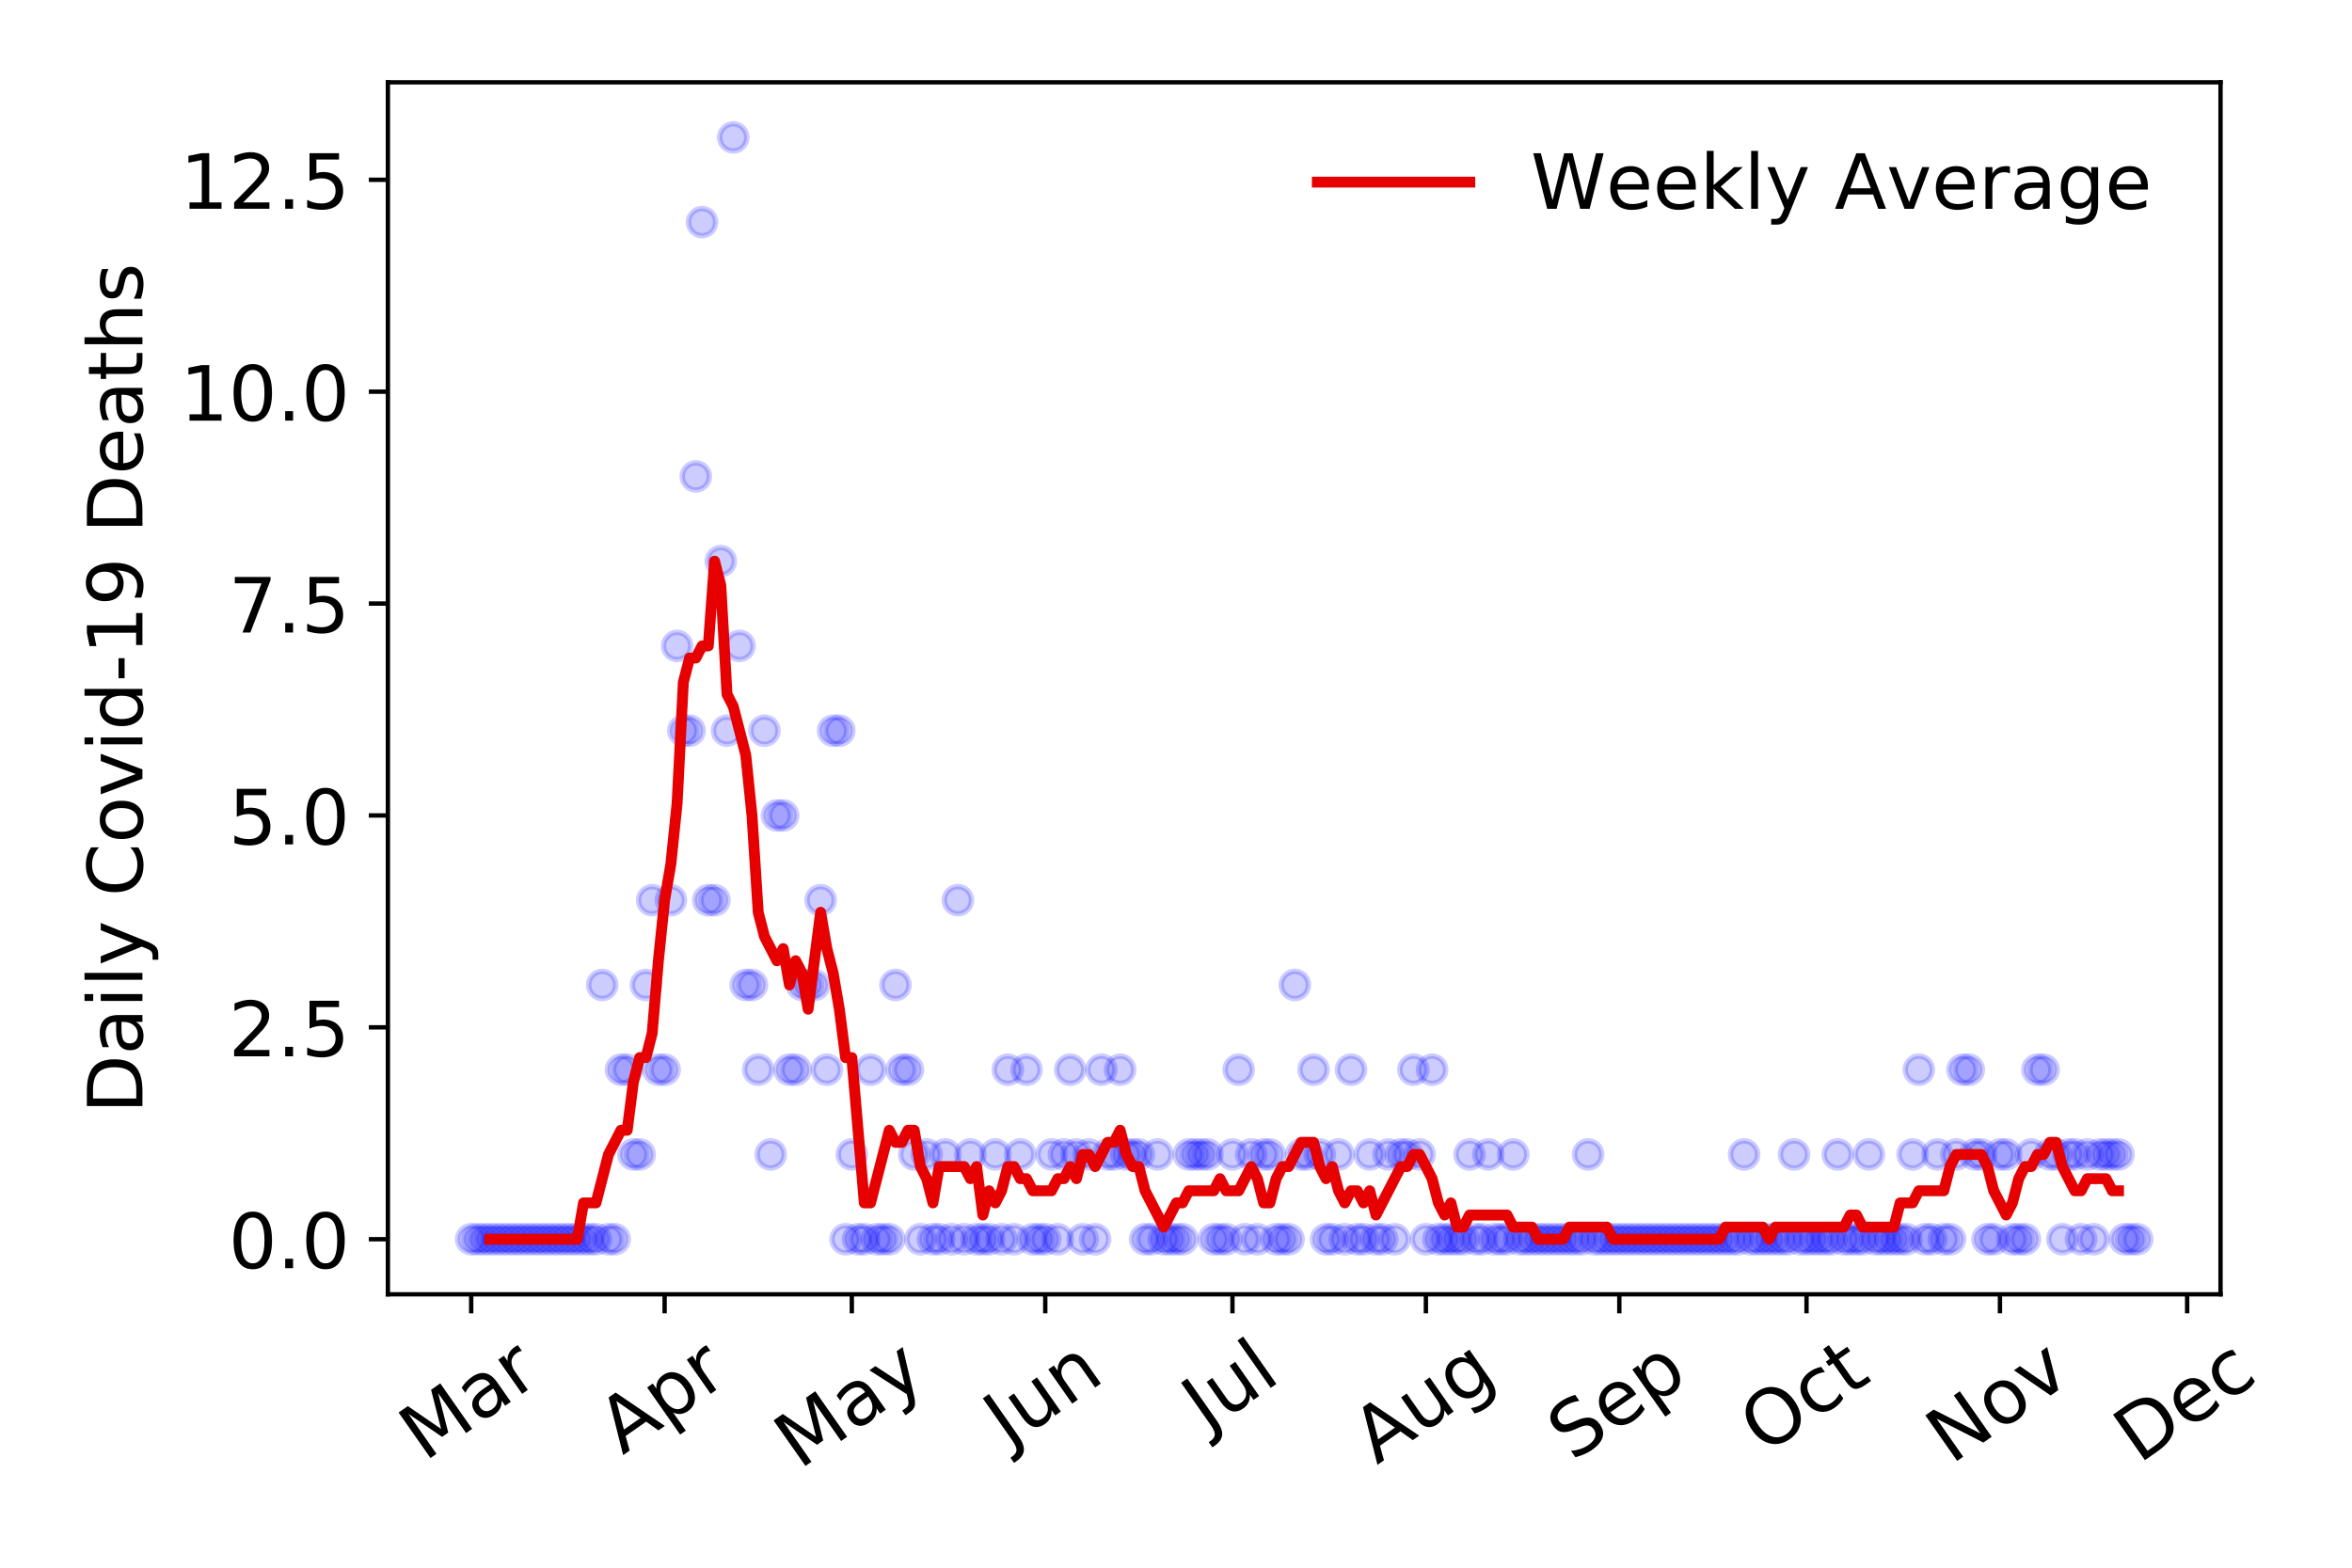 <?xml version="1.0" encoding="utf-8" standalone="no"?>
<!DOCTYPE svg PUBLIC "-//W3C//DTD SVG 1.1//EN"
  "http://www.w3.org/Graphics/SVG/1.1/DTD/svg11.dtd">
<!-- Created with matplotlib (https://matplotlib.org/) -->
<svg height="288pt" version="1.1" viewBox="0 0 432 288" width="432pt" xmlns="http://www.w3.org/2000/svg" xmlns:xlink="http://www.w3.org/1999/xlink">
 <defs>
  <style type="text/css">
*{stroke-linecap:butt;stroke-linejoin:round;}
  </style>
 </defs>
 <g id="figure_1">
  <g id="patch_1">
   <path d="M 0 288 
L 432 288 
L 432 0 
L 0 0 
z
" style="fill:#ffffff;"/>
  </g>
  <g id="axes_1">
   <g id="patch_2">
    <path d="M 71.245 237.778 
L 407.854 237.778 
L 407.854 15.12 
L 71.245 15.12 
z
" style="fill:#ffffff;"/>
   </g>
   <g id="matplotlib.axis_1">
    <g id="xtick_1">
     <g id="line2d_1">
      <defs>
       <path d="M 0 0 
L 0 3.5 
" id="m81fff7754f" style="stroke:#000000;stroke-width:0.8;"/>
      </defs>
      <g>
       <use style="stroke:#000000;stroke-width:0.8;" x="86.545" xlink:href="#m81fff7754f" y="237.778"/>
      </g>
     </g>
     <g id="text_1">
      <!-- Mar -->
      <defs>
       <path d="M 9.812 72.906 
L 24.516 72.906 
L 43.109 23.297 
L 61.812 72.906 
L 76.516 72.906 
L 76.516 0 
L 66.891 0 
L 66.891 64.016 
L 48.094 14.016 
L 38.188 14.016 
L 19.391 64.016 
L 19.391 0 
L 9.812 0 
z
" id="DejaVuSans-77"/>
       <path d="M 34.281 27.484 
Q 23.391 27.484 19.188 25 
Q 14.984 22.516 14.984 16.5 
Q 14.984 11.719 18.141 8.906 
Q 21.297 6.109 26.703 6.109 
Q 34.188 6.109 38.703 11.406 
Q 43.219 16.703 43.219 25.484 
L 43.219 27.484 
z
M 52.203 31.203 
L 52.203 0 
L 43.219 0 
L 43.219 8.297 
Q 40.141 3.328 35.547 0.953 
Q 30.953 -1.422 24.312 -1.422 
Q 15.922 -1.422 10.953 3.297 
Q 6 8.016 6 15.922 
Q 6 25.141 12.172 29.828 
Q 18.359 34.516 30.609 34.516 
L 43.219 34.516 
L 43.219 35.406 
Q 43.219 41.609 39.141 45 
Q 35.062 48.391 27.688 48.391 
Q 23 48.391 18.547 47.266 
Q 14.109 46.141 10.016 43.891 
L 10.016 52.203 
Q 14.938 54.109 19.578 55.047 
Q 24.219 56 28.609 56 
Q 40.484 56 46.344 49.844 
Q 52.203 43.703 52.203 31.203 
z
" id="DejaVuSans-97"/>
       <path d="M 41.109 46.297 
Q 39.594 47.172 37.812 47.578 
Q 36.031 48 33.891 48 
Q 26.266 48 22.188 43.047 
Q 18.109 38.094 18.109 28.812 
L 18.109 0 
L 9.078 0 
L 9.078 54.688 
L 18.109 54.688 
L 18.109 46.188 
Q 20.953 51.172 25.484 53.578 
Q 30.031 56 36.531 56 
Q 37.453 56 38.578 55.875 
Q 39.703 55.766 41.062 55.516 
z
" id="DejaVuSans-114"/>
      </defs>
      <g transform="translate(77.943 268.643)rotate(-35)scale(0.14 -0.14)">
       <use xlink:href="#DejaVuSans-77"/>
       <use x="86.279" xlink:href="#DejaVuSans-97"/>
       <use x="147.559" xlink:href="#DejaVuSans-114"/>
      </g>
     </g>
    </g>
    <g id="xtick_2">
     <g id="line2d_2">
      <g>
       <use style="stroke:#000000;stroke-width:0.8;" x="122.074" xlink:href="#m81fff7754f" y="237.778"/>
      </g>
     </g>
     <g id="text_2">
      <!-- Apr -->
      <defs>
       <path d="M 34.188 63.188 
L 20.797 26.906 
L 47.609 26.906 
z
M 28.609 72.906 
L 39.797 72.906 
L 67.578 0 
L 57.328 0 
L 50.688 18.703 
L 17.828 18.703 
L 11.188 0 
L 0.781 0 
z
" id="DejaVuSans-65"/>
       <path d="M 18.109 8.203 
L 18.109 -20.797 
L 9.078 -20.797 
L 9.078 54.688 
L 18.109 54.688 
L 18.109 46.391 
Q 20.953 51.266 25.266 53.625 
Q 29.594 56 35.594 56 
Q 45.562 56 51.781 48.094 
Q 58.016 40.188 58.016 27.297 
Q 58.016 14.406 51.781 6.484 
Q 45.562 -1.422 35.594 -1.422 
Q 29.594 -1.422 25.266 0.953 
Q 20.953 3.328 18.109 8.203 
z
M 48.688 27.297 
Q 48.688 37.203 44.609 42.844 
Q 40.531 48.484 33.406 48.484 
Q 26.266 48.484 22.188 42.844 
Q 18.109 37.203 18.109 27.297 
Q 18.109 17.391 22.188 11.75 
Q 26.266 6.109 33.406 6.109 
Q 40.531 6.109 44.609 11.75 
Q 48.688 17.391 48.688 27.297 
z
" id="DejaVuSans-112"/>
      </defs>
      <g transform="translate(114.37 267.384)rotate(-35)scale(0.14 -0.14)">
       <use xlink:href="#DejaVuSans-65"/>
       <use x="68.408" xlink:href="#DejaVuSans-112"/>
       <use x="131.885" xlink:href="#DejaVuSans-114"/>
      </g>
     </g>
    </g>
    <g id="xtick_3">
     <g id="line2d_3">
      <g>
       <use style="stroke:#000000;stroke-width:0.8;" x="156.457" xlink:href="#m81fff7754f" y="237.778"/>
      </g>
     </g>
     <g id="text_3">
      <!-- May -->
      <defs>
       <path d="M 32.172 -5.078 
Q 28.375 -14.844 24.75 -17.812 
Q 21.141 -20.797 15.094 -20.797 
L 7.906 -20.797 
L 7.906 -13.281 
L 13.188 -13.281 
Q 16.891 -13.281 18.938 -11.516 
Q 21 -9.766 23.484 -3.219 
L 25.094 0.875 
L 2.984 54.688 
L 12.5 54.688 
L 29.594 11.922 
L 46.688 54.688 
L 56.203 54.688 
z
" id="DejaVuSans-121"/>
      </defs>
      <g transform="translate(146.818 270.094)rotate(-35)scale(0.14 -0.14)">
       <use xlink:href="#DejaVuSans-77"/>
       <use x="86.279" xlink:href="#DejaVuSans-97"/>
       <use x="147.559" xlink:href="#DejaVuSans-121"/>
      </g>
     </g>
    </g>
    <g id="xtick_4">
     <g id="line2d_4">
      <g>
       <use style="stroke:#000000;stroke-width:0.8;" x="191.986" xlink:href="#m81fff7754f" y="237.778"/>
      </g>
     </g>
     <g id="text_4">
      <!-- Jun -->
      <defs>
       <path d="M 9.812 72.906 
L 19.672 72.906 
L 19.672 5.078 
Q 19.672 -8.109 14.672 -14.062 
Q 9.672 -20.016 -1.422 -20.016 
L -5.172 -20.016 
L -5.172 -11.719 
L -2.094 -11.719 
Q 4.438 -11.719 7.125 -8.047 
Q 9.812 -4.391 9.812 5.078 
z
" id="DejaVuSans-74"/>
       <path d="M 8.5 21.578 
L 8.5 54.688 
L 17.484 54.688 
L 17.484 21.922 
Q 17.484 14.156 20.5 10.266 
Q 23.531 6.391 29.594 6.391 
Q 36.859 6.391 41.078 11.031 
Q 45.312 15.672 45.312 23.688 
L 45.312 54.688 
L 54.297 54.688 
L 54.297 0 
L 45.312 0 
L 45.312 8.406 
Q 42.047 3.422 37.719 1 
Q 33.406 -1.422 27.688 -1.422 
Q 18.266 -1.422 13.375 4.438 
Q 8.5 10.297 8.5 21.578 
z
M 31.109 56 
z
" id="DejaVuSans-117"/>
       <path d="M 54.891 33.016 
L 54.891 0 
L 45.906 0 
L 45.906 32.719 
Q 45.906 40.484 42.875 44.328 
Q 39.844 48.188 33.797 48.188 
Q 26.516 48.188 22.312 43.547 
Q 18.109 38.922 18.109 30.906 
L 18.109 0 
L 9.078 0 
L 9.078 54.688 
L 18.109 54.688 
L 18.109 46.188 
Q 21.344 51.125 25.703 53.562 
Q 30.078 56 35.797 56 
Q 45.219 56 50.047 50.172 
Q 54.891 44.344 54.891 33.016 
z
" id="DejaVuSans-110"/>
      </defs>
      <g transform="translate(185.243 266.039)rotate(-35)scale(0.14 -0.14)">
       <use xlink:href="#DejaVuSans-74"/>
       <use x="29.492" xlink:href="#DejaVuSans-117"/>
       <use x="92.871" xlink:href="#DejaVuSans-110"/>
      </g>
     </g>
    </g>
    <g id="xtick_5">
     <g id="line2d_5">
      <g>
       <use style="stroke:#000000;stroke-width:0.8;" x="226.369" xlink:href="#m81fff7754f" y="237.778"/>
      </g>
     </g>
     <g id="text_5">
      <!-- Jul -->
      <defs>
       <path d="M 9.422 75.984 
L 18.406 75.984 
L 18.406 0 
L 9.422 0 
z
" id="DejaVuSans-108"/>
      </defs>
      <g transform="translate(221.667 263.181)rotate(-35)scale(0.14 -0.14)">
       <use xlink:href="#DejaVuSans-74"/>
       <use x="29.492" xlink:href="#DejaVuSans-117"/>
       <use x="92.871" xlink:href="#DejaVuSans-108"/>
      </g>
     </g>
    </g>
    <g id="xtick_6">
     <g id="line2d_6">
      <g>
       <use style="stroke:#000000;stroke-width:0.8;" x="261.898" xlink:href="#m81fff7754f" y="237.778"/>
      </g>
     </g>
     <g id="text_6">
      <!-- Aug -->
      <defs>
       <path d="M 45.406 27.984 
Q 45.406 37.75 41.375 43.109 
Q 37.359 48.484 30.078 48.484 
Q 22.859 48.484 18.828 43.109 
Q 14.797 37.75 14.797 27.984 
Q 14.797 18.266 18.828 12.891 
Q 22.859 7.516 30.078 7.516 
Q 37.359 7.516 41.375 12.891 
Q 45.406 18.266 45.406 27.984 
z
M 54.391 6.781 
Q 54.391 -7.172 48.188 -13.984 
Q 42 -20.797 29.203 -20.797 
Q 24.469 -20.797 20.266 -20.094 
Q 16.062 -19.391 12.109 -17.922 
L 12.109 -9.188 
Q 16.062 -11.328 19.922 -12.344 
Q 23.781 -13.375 27.781 -13.375 
Q 36.625 -13.375 41.016 -8.766 
Q 45.406 -4.156 45.406 5.172 
L 45.406 9.625 
Q 42.625 4.781 38.281 2.391 
Q 33.938 0 27.875 0 
Q 17.828 0 11.672 7.656 
Q 5.516 15.328 5.516 27.984 
Q 5.516 40.672 11.672 48.328 
Q 17.828 56 27.875 56 
Q 33.938 56 38.281 53.609 
Q 42.625 51.219 45.406 46.391 
L 45.406 54.688 
L 54.391 54.688 
z
" id="DejaVuSans-103"/>
      </defs>
      <g transform="translate(252.917 269.172)rotate(-35)scale(0.14 -0.14)">
       <use xlink:href="#DejaVuSans-65"/>
       <use x="68.408" xlink:href="#DejaVuSans-117"/>
       <use x="131.787" xlink:href="#DejaVuSans-103"/>
      </g>
     </g>
    </g>
    <g id="xtick_7">
     <g id="line2d_7">
      <g>
       <use style="stroke:#000000;stroke-width:0.8;" x="297.427" xlink:href="#m81fff7754f" y="237.778"/>
      </g>
     </g>
     <g id="text_7">
      <!-- Sep -->
      <defs>
       <path d="M 53.516 70.516 
L 53.516 60.891 
Q 47.906 63.578 42.922 64.891 
Q 37.938 66.219 33.297 66.219 
Q 25.25 66.219 20.875 63.094 
Q 16.5 59.969 16.5 54.203 
Q 16.5 49.359 19.406 46.891 
Q 22.312 44.438 30.422 42.922 
L 36.375 41.703 
Q 47.406 39.594 52.656 34.297 
Q 57.906 29 57.906 20.125 
Q 57.906 9.516 50.797 4.047 
Q 43.703 -1.422 29.984 -1.422 
Q 24.812 -1.422 18.969 -0.25 
Q 13.141 0.922 6.891 3.219 
L 6.891 13.375 
Q 12.891 10.016 18.656 8.297 
Q 24.422 6.594 29.984 6.594 
Q 38.422 6.594 43.016 9.906 
Q 47.609 13.234 47.609 19.391 
Q 47.609 24.75 44.312 27.781 
Q 41.016 30.812 33.5 32.328 
L 27.484 33.5 
Q 16.453 35.688 11.516 40.375 
Q 6.594 45.062 6.594 53.422 
Q 6.594 63.094 13.406 68.656 
Q 20.219 74.219 32.172 74.219 
Q 37.312 74.219 42.625 73.281 
Q 47.953 72.359 53.516 70.516 
z
" id="DejaVuSans-83"/>
       <path d="M 56.203 29.594 
L 56.203 25.203 
L 14.891 25.203 
Q 15.484 15.922 20.484 11.062 
Q 25.484 6.203 34.422 6.203 
Q 39.594 6.203 44.453 7.469 
Q 49.312 8.734 54.109 11.281 
L 54.109 2.781 
Q 49.266 0.734 44.188 -0.344 
Q 39.109 -1.422 33.891 -1.422 
Q 20.797 -1.422 13.156 6.188 
Q 5.516 13.812 5.516 26.812 
Q 5.516 40.234 12.766 48.109 
Q 20.016 56 32.328 56 
Q 43.359 56 49.781 48.891 
Q 56.203 41.797 56.203 29.594 
z
M 47.219 32.234 
Q 47.125 39.594 43.094 43.984 
Q 39.062 48.391 32.422 48.391 
Q 24.906 48.391 20.391 44.141 
Q 15.875 39.891 15.188 32.172 
z
" id="DejaVuSans-101"/>
      </defs>
      <g transform="translate(288.834 268.629)rotate(-35)scale(0.14 -0.14)">
       <use xlink:href="#DejaVuSans-83"/>
       <use x="63.477" xlink:href="#DejaVuSans-101"/>
       <use x="125" xlink:href="#DejaVuSans-112"/>
      </g>
     </g>
    </g>
    <g id="xtick_8">
     <g id="line2d_8">
      <g>
       <use style="stroke:#000000;stroke-width:0.8;" x="331.81" xlink:href="#m81fff7754f" y="237.778"/>
      </g>
     </g>
     <g id="text_8">
      <!-- Oct -->
      <defs>
       <path d="M 39.406 66.219 
Q 28.656 66.219 22.328 58.203 
Q 16.016 50.203 16.016 36.375 
Q 16.016 22.609 22.328 14.594 
Q 28.656 6.594 39.406 6.594 
Q 50.141 6.594 56.422 14.594 
Q 62.703 22.609 62.703 36.375 
Q 62.703 50.203 56.422 58.203 
Q 50.141 66.219 39.406 66.219 
z
M 39.406 74.219 
Q 54.734 74.219 63.906 63.938 
Q 73.094 53.656 73.094 36.375 
Q 73.094 19.141 63.906 8.859 
Q 54.734 -1.422 39.406 -1.422 
Q 24.031 -1.422 14.812 8.828 
Q 5.609 19.094 5.609 36.375 
Q 5.609 53.656 14.812 63.938 
Q 24.031 74.219 39.406 74.219 
z
" id="DejaVuSans-79"/>
       <path d="M 48.781 52.594 
L 48.781 44.188 
Q 44.969 46.297 41.141 47.344 
Q 37.312 48.391 33.406 48.391 
Q 24.656 48.391 19.812 42.844 
Q 14.984 37.312 14.984 27.297 
Q 14.984 17.281 19.812 11.734 
Q 24.656 6.203 33.406 6.203 
Q 37.312 6.203 41.141 7.25 
Q 44.969 8.297 48.781 10.406 
L 48.781 2.094 
Q 45.016 0.344 40.984 -0.531 
Q 36.969 -1.422 32.422 -1.422 
Q 20.062 -1.422 12.781 6.344 
Q 5.516 14.109 5.516 27.297 
Q 5.516 40.672 12.859 48.328 
Q 20.219 56 33.016 56 
Q 37.156 56 41.109 55.141 
Q 45.062 54.297 48.781 52.594 
z
" id="DejaVuSans-99"/>
       <path d="M 18.312 70.219 
L 18.312 54.688 
L 36.812 54.688 
L 36.812 47.703 
L 18.312 47.703 
L 18.312 18.016 
Q 18.312 11.328 20.141 9.422 
Q 21.969 7.516 27.594 7.516 
L 36.812 7.516 
L 36.812 0 
L 27.594 0 
Q 17.188 0 13.234 3.875 
Q 9.281 7.766 9.281 18.016 
L 9.281 47.703 
L 2.688 47.703 
L 2.688 54.688 
L 9.281 54.688 
L 9.281 70.219 
z
" id="DejaVuSans-116"/>
      </defs>
      <g transform="translate(324.112 267.377)rotate(-35)scale(0.14 -0.14)">
       <use xlink:href="#DejaVuSans-79"/>
       <use x="78.711" xlink:href="#DejaVuSans-99"/>
       <use x="133.691" xlink:href="#DejaVuSans-116"/>
      </g>
     </g>
    </g>
    <g id="xtick_9">
     <g id="line2d_9">
      <g>
       <use style="stroke:#000000;stroke-width:0.8;" x="367.339" xlink:href="#m81fff7754f" y="237.778"/>
      </g>
     </g>
     <g id="text_9">
      <!-- Nov -->
      <defs>
       <path d="M 9.812 72.906 
L 23.094 72.906 
L 55.422 11.922 
L 55.422 72.906 
L 64.984 72.906 
L 64.984 0 
L 51.703 0 
L 19.391 60.984 
L 19.391 0 
L 9.812 0 
z
" id="DejaVuSans-78"/>
       <path d="M 30.609 48.391 
Q 23.391 48.391 19.188 42.75 
Q 14.984 37.109 14.984 27.297 
Q 14.984 17.484 19.156 11.844 
Q 23.344 6.203 30.609 6.203 
Q 37.797 6.203 41.984 11.859 
Q 46.188 17.531 46.188 27.297 
Q 46.188 37.016 41.984 42.703 
Q 37.797 48.391 30.609 48.391 
z
M 30.609 56 
Q 42.328 56 49.016 48.375 
Q 55.719 40.766 55.719 27.297 
Q 55.719 13.875 49.016 6.219 
Q 42.328 -1.422 30.609 -1.422 
Q 18.844 -1.422 12.172 6.219 
Q 5.516 13.875 5.516 27.297 
Q 5.516 40.766 12.172 48.375 
Q 18.844 56 30.609 56 
z
" id="DejaVuSans-111"/>
       <path d="M 2.984 54.688 
L 12.5 54.688 
L 29.594 8.797 
L 46.688 54.688 
L 56.203 54.688 
L 35.688 0 
L 23.484 0 
z
" id="DejaVuSans-118"/>
      </defs>
      <g transform="translate(358.363 269.166)rotate(-35)scale(0.14 -0.14)">
       <use xlink:href="#DejaVuSans-78"/>
       <use x="74.805" xlink:href="#DejaVuSans-111"/>
       <use x="135.986" xlink:href="#DejaVuSans-118"/>
      </g>
     </g>
    </g>
    <g id="xtick_10">
     <g id="line2d_10">
      <g>
       <use style="stroke:#000000;stroke-width:0.8;" x="401.722" xlink:href="#m81fff7754f" y="237.778"/>
      </g>
     </g>
     <g id="text_10">
      <!-- Dec -->
      <defs>
       <path d="M 19.672 64.797 
L 19.672 8.109 
L 31.594 8.109 
Q 46.688 8.109 53.688 14.938 
Q 60.688 21.781 60.688 36.531 
Q 60.688 51.172 53.688 57.984 
Q 46.688 64.797 31.594 64.797 
z
M 9.812 72.906 
L 30.078 72.906 
Q 51.266 72.906 61.172 64.094 
Q 71.094 55.281 71.094 36.531 
Q 71.094 17.672 61.125 8.828 
Q 51.172 0 30.078 0 
L 9.812 0 
z
" id="DejaVuSans-68"/>
      </defs>
      <g transform="translate(392.842 269.032)rotate(-35)scale(0.14 -0.14)">
       <use xlink:href="#DejaVuSans-68"/>
       <use x="77.002" xlink:href="#DejaVuSans-101"/>
       <use x="138.525" xlink:href="#DejaVuSans-99"/>
      </g>
     </g>
    </g>
   </g>
   <g id="matplotlib.axis_2">
    <g id="ytick_1">
     <g id="line2d_11">
      <defs>
       <path d="M 0 0 
L -3.5 0 
" id="m252269bc86" style="stroke:#000000;stroke-width:0.8;"/>
      </defs>
      <g>
       <use style="stroke:#000000;stroke-width:0.8;" x="71.245" xlink:href="#m252269bc86" y="227.657"/>
      </g>
     </g>
     <g id="text_11">
      <!-- 0.0 -->
      <defs>
       <path d="M 31.781 66.406 
Q 24.172 66.406 20.328 58.906 
Q 16.5 51.422 16.5 36.375 
Q 16.5 21.391 20.328 13.891 
Q 24.172 6.391 31.781 6.391 
Q 39.453 6.391 43.281 13.891 
Q 47.125 21.391 47.125 36.375 
Q 47.125 51.422 43.281 58.906 
Q 39.453 66.406 31.781 66.406 
z
M 31.781 74.219 
Q 44.047 74.219 50.516 64.516 
Q 56.984 54.828 56.984 36.375 
Q 56.984 17.969 50.516 8.266 
Q 44.047 -1.422 31.781 -1.422 
Q 19.531 -1.422 13.062 8.266 
Q 6.594 17.969 6.594 36.375 
Q 6.594 54.828 13.062 64.516 
Q 19.531 74.219 31.781 74.219 
z
" id="DejaVuSans-48"/>
       <path d="M 10.688 12.406 
L 21 12.406 
L 21 0 
L 10.688 0 
z
" id="DejaVuSans-46"/>
      </defs>
      <g transform="translate(41.981 232.976)scale(0.14 -0.14)">
       <use xlink:href="#DejaVuSans-48"/>
       <use x="63.623" xlink:href="#DejaVuSans-46"/>
       <use x="95.41" xlink:href="#DejaVuSans-48"/>
      </g>
     </g>
    </g>
    <g id="ytick_2">
     <g id="line2d_12">
      <g>
       <use style="stroke:#000000;stroke-width:0.8;" x="71.245" xlink:href="#m252269bc86" y="188.731"/>
      </g>
     </g>
     <g id="text_12">
      <!-- 2.5 -->
      <defs>
       <path d="M 19.188 8.297 
L 53.609 8.297 
L 53.609 0 
L 7.328 0 
L 7.328 8.297 
Q 12.938 14.109 22.625 23.891 
Q 32.328 33.688 34.812 36.531 
Q 39.547 41.844 41.422 45.531 
Q 43.312 49.219 43.312 52.781 
Q 43.312 58.594 39.234 62.25 
Q 35.156 65.922 28.609 65.922 
Q 23.969 65.922 18.812 64.312 
Q 13.672 62.703 7.812 59.422 
L 7.812 69.391 
Q 13.766 71.781 18.938 73 
Q 24.125 74.219 28.422 74.219 
Q 39.75 74.219 46.484 68.547 
Q 53.219 62.891 53.219 53.422 
Q 53.219 48.922 51.531 44.891 
Q 49.859 40.875 45.406 35.406 
Q 44.188 33.984 37.641 27.219 
Q 31.109 20.453 19.188 8.297 
z
" id="DejaVuSans-50"/>
       <path d="M 10.797 72.906 
L 49.516 72.906 
L 49.516 64.594 
L 19.828 64.594 
L 19.828 46.734 
Q 21.969 47.469 24.109 47.828 
Q 26.266 48.188 28.422 48.188 
Q 40.625 48.188 47.75 41.5 
Q 54.891 34.812 54.891 23.391 
Q 54.891 11.625 47.562 5.094 
Q 40.234 -1.422 26.906 -1.422 
Q 22.312 -1.422 17.547 -0.641 
Q 12.797 0.141 7.719 1.703 
L 7.719 11.625 
Q 12.109 9.234 16.797 8.062 
Q 21.484 6.891 26.703 6.891 
Q 35.156 6.891 40.078 11.328 
Q 45.016 15.766 45.016 23.391 
Q 45.016 31 40.078 35.438 
Q 35.156 39.891 26.703 39.891 
Q 22.75 39.891 18.812 39.016 
Q 14.891 38.141 10.797 36.281 
z
" id="DejaVuSans-53"/>
      </defs>
      <g transform="translate(41.981 194.05)scale(0.14 -0.14)">
       <use xlink:href="#DejaVuSans-50"/>
       <use x="63.623" xlink:href="#DejaVuSans-46"/>
       <use x="95.41" xlink:href="#DejaVuSans-53"/>
      </g>
     </g>
    </g>
    <g id="ytick_3">
     <g id="line2d_13">
      <g>
       <use style="stroke:#000000;stroke-width:0.8;" x="71.245" xlink:href="#m252269bc86" y="149.805"/>
      </g>
     </g>
     <g id="text_13">
      <!-- 5.0 -->
      <g transform="translate(41.981 155.124)scale(0.14 -0.14)">
       <use xlink:href="#DejaVuSans-53"/>
       <use x="63.623" xlink:href="#DejaVuSans-46"/>
       <use x="95.41" xlink:href="#DejaVuSans-48"/>
      </g>
     </g>
    </g>
    <g id="ytick_4">
     <g id="line2d_14">
      <g>
       <use style="stroke:#000000;stroke-width:0.8;" x="71.245" xlink:href="#m252269bc86" y="110.879"/>
      </g>
     </g>
     <g id="text_14">
      <!-- 7.5 -->
      <defs>
       <path d="M 8.203 72.906 
L 55.078 72.906 
L 55.078 68.703 
L 28.609 0 
L 18.312 0 
L 43.219 64.594 
L 8.203 64.594 
z
" id="DejaVuSans-55"/>
      </defs>
      <g transform="translate(41.981 116.197)scale(0.14 -0.14)">
       <use xlink:href="#DejaVuSans-55"/>
       <use x="63.623" xlink:href="#DejaVuSans-46"/>
       <use x="95.41" xlink:href="#DejaVuSans-53"/>
      </g>
     </g>
    </g>
    <g id="ytick_5">
     <g id="line2d_15">
      <g>
       <use style="stroke:#000000;stroke-width:0.8;" x="71.245" xlink:href="#m252269bc86" y="71.952"/>
      </g>
     </g>
     <g id="text_15">
      <!-- 10.0 -->
      <defs>
       <path d="M 12.406 8.297 
L 28.516 8.297 
L 28.516 63.922 
L 10.984 60.406 
L 10.984 69.391 
L 28.422 72.906 
L 38.281 72.906 
L 38.281 8.297 
L 54.391 8.297 
L 54.391 0 
L 12.406 0 
z
" id="DejaVuSans-49"/>
      </defs>
      <g transform="translate(33.073 77.271)scale(0.14 -0.14)">
       <use xlink:href="#DejaVuSans-49"/>
       <use x="63.623" xlink:href="#DejaVuSans-48"/>
       <use x="127.246" xlink:href="#DejaVuSans-46"/>
       <use x="159.033" xlink:href="#DejaVuSans-48"/>
      </g>
     </g>
    </g>
    <g id="ytick_6">
     <g id="line2d_16">
      <g>
       <use style="stroke:#000000;stroke-width:0.8;" x="71.245" xlink:href="#m252269bc86" y="33.026"/>
      </g>
     </g>
     <g id="text_16">
      <!-- 12.5 -->
      <g transform="translate(33.073 38.345)scale(0.14 -0.14)">
       <use xlink:href="#DejaVuSans-49"/>
       <use x="63.623" xlink:href="#DejaVuSans-50"/>
       <use x="127.246" xlink:href="#DejaVuSans-46"/>
       <use x="159.033" xlink:href="#DejaVuSans-53"/>
      </g>
     </g>
    </g>
    <g id="text_17">
     <!-- Daily Covid-19 Deaths -->
     <defs>
      <path d="M 9.422 54.688 
L 18.406 54.688 
L 18.406 0 
L 9.422 0 
z
M 9.422 75.984 
L 18.406 75.984 
L 18.406 64.594 
L 9.422 64.594 
z
" id="DejaVuSans-105"/>
      <path id="DejaVuSans-32"/>
      <path d="M 64.406 67.281 
L 64.406 56.891 
Q 59.422 61.531 53.781 63.812 
Q 48.141 66.109 41.797 66.109 
Q 29.297 66.109 22.656 58.469 
Q 16.016 50.828 16.016 36.375 
Q 16.016 21.969 22.656 14.328 
Q 29.297 6.688 41.797 6.688 
Q 48.141 6.688 53.781 8.984 
Q 59.422 11.281 64.406 15.922 
L 64.406 5.609 
Q 59.234 2.094 53.438 0.328 
Q 47.656 -1.422 41.219 -1.422 
Q 24.656 -1.422 15.125 8.703 
Q 5.609 18.844 5.609 36.375 
Q 5.609 53.953 15.125 64.078 
Q 24.656 74.219 41.219 74.219 
Q 47.75 74.219 53.531 72.484 
Q 59.328 70.75 64.406 67.281 
z
" id="DejaVuSans-67"/>
      <path d="M 45.406 46.391 
L 45.406 75.984 
L 54.391 75.984 
L 54.391 0 
L 45.406 0 
L 45.406 8.203 
Q 42.578 3.328 38.25 0.953 
Q 33.938 -1.422 27.875 -1.422 
Q 17.969 -1.422 11.734 6.484 
Q 5.516 14.406 5.516 27.297 
Q 5.516 40.188 11.734 48.094 
Q 17.969 56 27.875 56 
Q 33.938 56 38.25 53.625 
Q 42.578 51.266 45.406 46.391 
z
M 14.797 27.297 
Q 14.797 17.391 18.875 11.75 
Q 22.953 6.109 30.078 6.109 
Q 37.203 6.109 41.297 11.75 
Q 45.406 17.391 45.406 27.297 
Q 45.406 37.203 41.297 42.844 
Q 37.203 48.484 30.078 48.484 
Q 22.953 48.484 18.875 42.844 
Q 14.797 37.203 14.797 27.297 
z
" id="DejaVuSans-100"/>
      <path d="M 4.891 31.391 
L 31.203 31.391 
L 31.203 23.391 
L 4.891 23.391 
z
" id="DejaVuSans-45"/>
      <path d="M 10.984 1.516 
L 10.984 10.5 
Q 14.703 8.734 18.5 7.812 
Q 22.312 6.891 25.984 6.891 
Q 35.75 6.891 40.891 13.453 
Q 46.047 20.016 46.781 33.406 
Q 43.953 29.203 39.594 26.953 
Q 35.25 24.703 29.984 24.703 
Q 19.047 24.703 12.672 31.312 
Q 6.297 37.938 6.297 49.422 
Q 6.297 60.641 12.938 67.422 
Q 19.578 74.219 30.609 74.219 
Q 43.266 74.219 49.922 64.516 
Q 56.594 54.828 56.594 36.375 
Q 56.594 19.141 48.406 8.859 
Q 40.234 -1.422 26.422 -1.422 
Q 22.703 -1.422 18.891 -0.688 
Q 15.094 0.047 10.984 1.516 
z
M 30.609 32.422 
Q 37.25 32.422 41.125 36.953 
Q 45.016 41.5 45.016 49.422 
Q 45.016 57.281 41.125 61.844 
Q 37.25 66.406 30.609 66.406 
Q 23.969 66.406 20.094 61.844 
Q 16.219 57.281 16.219 49.422 
Q 16.219 41.5 20.094 36.953 
Q 23.969 32.422 30.609 32.422 
z
" id="DejaVuSans-57"/>
      <path d="M 54.891 33.016 
L 54.891 0 
L 45.906 0 
L 45.906 32.719 
Q 45.906 40.484 42.875 44.328 
Q 39.844 48.188 33.797 48.188 
Q 26.516 48.188 22.312 43.547 
Q 18.109 38.922 18.109 30.906 
L 18.109 0 
L 9.078 0 
L 9.078 75.984 
L 18.109 75.984 
L 18.109 46.188 
Q 21.344 51.125 25.703 53.562 
Q 30.078 56 35.797 56 
Q 45.219 56 50.047 50.172 
Q 54.891 44.344 54.891 33.016 
z
" id="DejaVuSans-104"/>
      <path d="M 44.281 53.078 
L 44.281 44.578 
Q 40.484 46.531 36.375 47.5 
Q 32.281 48.484 27.875 48.484 
Q 21.188 48.484 17.844 46.438 
Q 14.5 44.391 14.5 40.281 
Q 14.5 37.156 16.891 35.375 
Q 19.281 33.594 26.516 31.984 
L 29.594 31.297 
Q 39.156 29.25 43.188 25.516 
Q 47.219 21.781 47.219 15.094 
Q 47.219 7.469 41.188 3.016 
Q 35.156 -1.422 24.609 -1.422 
Q 20.219 -1.422 15.453 -0.562 
Q 10.688 0.297 5.422 2 
L 5.422 11.281 
Q 10.406 8.688 15.234 7.391 
Q 20.062 6.109 24.812 6.109 
Q 31.156 6.109 34.562 8.281 
Q 37.984 10.453 37.984 14.406 
Q 37.984 18.062 35.516 20.016 
Q 33.062 21.969 24.703 23.781 
L 21.578 24.516 
Q 13.234 26.266 9.516 29.906 
Q 5.812 33.547 5.812 39.891 
Q 5.812 47.609 11.281 51.797 
Q 16.75 56 26.812 56 
Q 31.781 56 36.172 55.266 
Q 40.578 54.547 44.281 53.078 
z
" id="DejaVuSans-115"/>
     </defs>
     <g transform="translate(26.162 204.56)rotate(-90)scale(0.14 -0.14)">
      <use xlink:href="#DejaVuSans-68"/>
      <use x="77.002" xlink:href="#DejaVuSans-97"/>
      <use x="138.281" xlink:href="#DejaVuSans-105"/>
      <use x="166.064" xlink:href="#DejaVuSans-108"/>
      <use x="193.848" xlink:href="#DejaVuSans-121"/>
      <use x="253.027" xlink:href="#DejaVuSans-32"/>
      <use x="284.814" xlink:href="#DejaVuSans-67"/>
      <use x="354.639" xlink:href="#DejaVuSans-111"/>
      <use x="415.82" xlink:href="#DejaVuSans-118"/>
      <use x="475" xlink:href="#DejaVuSans-105"/>
      <use x="502.783" xlink:href="#DejaVuSans-100"/>
      <use x="566.26" xlink:href="#DejaVuSans-45"/>
      <use x="602.344" xlink:href="#DejaVuSans-49"/>
      <use x="665.967" xlink:href="#DejaVuSans-57"/>
      <use x="729.59" xlink:href="#DejaVuSans-32"/>
      <use x="761.377" xlink:href="#DejaVuSans-68"/>
      <use x="838.379" xlink:href="#DejaVuSans-101"/>
      <use x="899.902" xlink:href="#DejaVuSans-97"/>
      <use x="961.182" xlink:href="#DejaVuSans-116"/>
      <use x="1000.391" xlink:href="#DejaVuSans-104"/>
      <use x="1063.77" xlink:href="#DejaVuSans-115"/>
     </g>
    </g>
   </g>
   <g id="line2d_17">
    <defs>
     <path d="M 0 2.5 
C 0.663 2.5 1.299 2.237 1.768 1.768 
C 2.237 1.299 2.5 0.663 2.5 0 
C 2.5 -0.663 2.237 -1.299 1.768 -1.768 
C 1.299 -2.237 0.663 -2.5 0 -2.5 
C -0.663 -2.5 -1.299 -2.237 -1.768 -1.768 
C -2.237 -1.299 -2.5 -0.663 -2.5 0 
C -2.5 0.663 -2.237 1.299 -1.768 1.768 
C -1.299 2.237 -0.663 2.5 0 2.5 
z
" id="m25e9f41d7d" style="stroke:#0000ff;stroke-opacity:0.2;"/>
    </defs>
    <g clip-path="url(#p9abd0e87d3)">
     <use style="fill:#0000ff;fill-opacity:0.2;stroke:#0000ff;stroke-opacity:0.2;" x="86.545" xlink:href="#m25e9f41d7d" y="227.657"/>
     <use style="fill:#0000ff;fill-opacity:0.2;stroke:#0000ff;stroke-opacity:0.2;" x="87.692" xlink:href="#m25e9f41d7d" y="227.657"/>
     <use style="fill:#0000ff;fill-opacity:0.2;stroke:#0000ff;stroke-opacity:0.2;" x="88.838" xlink:href="#m25e9f41d7d" y="227.657"/>
     <use style="fill:#0000ff;fill-opacity:0.2;stroke:#0000ff;stroke-opacity:0.2;" x="89.984" xlink:href="#m25e9f41d7d" y="227.657"/>
     <use style="fill:#0000ff;fill-opacity:0.2;stroke:#0000ff;stroke-opacity:0.2;" x="91.13" xlink:href="#m25e9f41d7d" y="227.657"/>
     <use style="fill:#0000ff;fill-opacity:0.2;stroke:#0000ff;stroke-opacity:0.2;" x="92.276" xlink:href="#m25e9f41d7d" y="227.657"/>
     <use style="fill:#0000ff;fill-opacity:0.2;stroke:#0000ff;stroke-opacity:0.2;" x="93.422" xlink:href="#m25e9f41d7d" y="227.657"/>
     <use style="fill:#0000ff;fill-opacity:0.2;stroke:#0000ff;stroke-opacity:0.2;" x="94.568" xlink:href="#m25e9f41d7d" y="227.657"/>
     <use style="fill:#0000ff;fill-opacity:0.2;stroke:#0000ff;stroke-opacity:0.2;" x="95.714" xlink:href="#m25e9f41d7d" y="227.657"/>
     <use style="fill:#0000ff;fill-opacity:0.2;stroke:#0000ff;stroke-opacity:0.2;" x="96.86" xlink:href="#m25e9f41d7d" y="227.657"/>
     <use style="fill:#0000ff;fill-opacity:0.2;stroke:#0000ff;stroke-opacity:0.2;" x="98.006" xlink:href="#m25e9f41d7d" y="227.657"/>
     <use style="fill:#0000ff;fill-opacity:0.2;stroke:#0000ff;stroke-opacity:0.2;" x="99.152" xlink:href="#m25e9f41d7d" y="227.657"/>
     <use style="fill:#0000ff;fill-opacity:0.2;stroke:#0000ff;stroke-opacity:0.2;" x="100.299" xlink:href="#m25e9f41d7d" y="227.657"/>
     <use style="fill:#0000ff;fill-opacity:0.2;stroke:#0000ff;stroke-opacity:0.2;" x="101.445" xlink:href="#m25e9f41d7d" y="227.657"/>
     <use style="fill:#0000ff;fill-opacity:0.2;stroke:#0000ff;stroke-opacity:0.2;" x="102.591" xlink:href="#m25e9f41d7d" y="227.657"/>
     <use style="fill:#0000ff;fill-opacity:0.2;stroke:#0000ff;stroke-opacity:0.2;" x="103.737" xlink:href="#m25e9f41d7d" y="227.657"/>
     <use style="fill:#0000ff;fill-opacity:0.2;stroke:#0000ff;stroke-opacity:0.2;" x="104.883" xlink:href="#m25e9f41d7d" y="227.657"/>
     <use style="fill:#0000ff;fill-opacity:0.2;stroke:#0000ff;stroke-opacity:0.2;" x="106.029" xlink:href="#m25e9f41d7d" y="227.657"/>
     <use style="fill:#0000ff;fill-opacity:0.2;stroke:#0000ff;stroke-opacity:0.2;" x="107.175" xlink:href="#m25e9f41d7d" y="227.657"/>
     <use style="fill:#0000ff;fill-opacity:0.2;stroke:#0000ff;stroke-opacity:0.2;" x="108.321" xlink:href="#m25e9f41d7d" y="227.657"/>
     <use style="fill:#0000ff;fill-opacity:0.2;stroke:#0000ff;stroke-opacity:0.2;" x="109.467" xlink:href="#m25e9f41d7d" y="227.657"/>
     <use style="fill:#0000ff;fill-opacity:0.2;stroke:#0000ff;stroke-opacity:0.2;" x="110.613" xlink:href="#m25e9f41d7d" y="180.946"/>
     <use style="fill:#0000ff;fill-opacity:0.2;stroke:#0000ff;stroke-opacity:0.2;" x="111.76" xlink:href="#m25e9f41d7d" y="227.657"/>
     <use style="fill:#0000ff;fill-opacity:0.2;stroke:#0000ff;stroke-opacity:0.2;" x="112.906" xlink:href="#m25e9f41d7d" y="227.657"/>
     <use style="fill:#0000ff;fill-opacity:0.2;stroke:#0000ff;stroke-opacity:0.2;" x="114.052" xlink:href="#m25e9f41d7d" y="196.516"/>
     <use style="fill:#0000ff;fill-opacity:0.2;stroke:#0000ff;stroke-opacity:0.2;" x="115.198" xlink:href="#m25e9f41d7d" y="196.516"/>
     <use style="fill:#0000ff;fill-opacity:0.2;stroke:#0000ff;stroke-opacity:0.2;" x="116.344" xlink:href="#m25e9f41d7d" y="212.087"/>
     <use style="fill:#0000ff;fill-opacity:0.2;stroke:#0000ff;stroke-opacity:0.2;" x="117.49" xlink:href="#m25e9f41d7d" y="212.087"/>
     <use style="fill:#0000ff;fill-opacity:0.2;stroke:#0000ff;stroke-opacity:0.2;" x="118.636" xlink:href="#m25e9f41d7d" y="180.946"/>
     <use style="fill:#0000ff;fill-opacity:0.2;stroke:#0000ff;stroke-opacity:0.2;" x="119.782" xlink:href="#m25e9f41d7d" y="165.375"/>
     <use style="fill:#0000ff;fill-opacity:0.2;stroke:#0000ff;stroke-opacity:0.2;" x="120.928" xlink:href="#m25e9f41d7d" y="196.516"/>
     <use style="fill:#0000ff;fill-opacity:0.2;stroke:#0000ff;stroke-opacity:0.2;" x="122.074" xlink:href="#m25e9f41d7d" y="196.516"/>
     <use style="fill:#0000ff;fill-opacity:0.2;stroke:#0000ff;stroke-opacity:0.2;" x="123.221" xlink:href="#m25e9f41d7d" y="165.375"/>
     <use style="fill:#0000ff;fill-opacity:0.2;stroke:#0000ff;stroke-opacity:0.2;" x="124.367" xlink:href="#m25e9f41d7d" y="118.664"/>
     <use style="fill:#0000ff;fill-opacity:0.2;stroke:#0000ff;stroke-opacity:0.2;" x="125.513" xlink:href="#m25e9f41d7d" y="134.234"/>
     <use style="fill:#0000ff;fill-opacity:0.2;stroke:#0000ff;stroke-opacity:0.2;" x="126.659" xlink:href="#m25e9f41d7d" y="134.234"/>
     <use style="fill:#0000ff;fill-opacity:0.2;stroke:#0000ff;stroke-opacity:0.2;" x="127.805" xlink:href="#m25e9f41d7d" y="87.523"/>
     <use style="fill:#0000ff;fill-opacity:0.2;stroke:#0000ff;stroke-opacity:0.2;" x="128.951" xlink:href="#m25e9f41d7d" y="40.811"/>
     <use style="fill:#0000ff;fill-opacity:0.2;stroke:#0000ff;stroke-opacity:0.2;" x="130.097" xlink:href="#m25e9f41d7d" y="165.375"/>
     <use style="fill:#0000ff;fill-opacity:0.2;stroke:#0000ff;stroke-opacity:0.2;" x="131.243" xlink:href="#m25e9f41d7d" y="165.375"/>
     <use style="fill:#0000ff;fill-opacity:0.2;stroke:#0000ff;stroke-opacity:0.2;" x="132.389" xlink:href="#m25e9f41d7d" y="103.093"/>
     <use style="fill:#0000ff;fill-opacity:0.2;stroke:#0000ff;stroke-opacity:0.2;" x="133.535" xlink:href="#m25e9f41d7d" y="134.234"/>
     <use style="fill:#0000ff;fill-opacity:0.2;stroke:#0000ff;stroke-opacity:0.2;" x="134.682" xlink:href="#m25e9f41d7d" y="25.241"/>
     <use style="fill:#0000ff;fill-opacity:0.2;stroke:#0000ff;stroke-opacity:0.2;" x="135.828" xlink:href="#m25e9f41d7d" y="118.664"/>
     <use style="fill:#0000ff;fill-opacity:0.2;stroke:#0000ff;stroke-opacity:0.2;" x="136.974" xlink:href="#m25e9f41d7d" y="180.946"/>
     <use style="fill:#0000ff;fill-opacity:0.2;stroke:#0000ff;stroke-opacity:0.2;" x="138.12" xlink:href="#m25e9f41d7d" y="180.946"/>
     <use style="fill:#0000ff;fill-opacity:0.2;stroke:#0000ff;stroke-opacity:0.2;" x="139.266" xlink:href="#m25e9f41d7d" y="196.516"/>
     <use style="fill:#0000ff;fill-opacity:0.2;stroke:#0000ff;stroke-opacity:0.2;" x="140.412" xlink:href="#m25e9f41d7d" y="134.234"/>
     <use style="fill:#0000ff;fill-opacity:0.2;stroke:#0000ff;stroke-opacity:0.2;" x="141.558" xlink:href="#m25e9f41d7d" y="212.087"/>
     <use style="fill:#0000ff;fill-opacity:0.2;stroke:#0000ff;stroke-opacity:0.2;" x="142.704" xlink:href="#m25e9f41d7d" y="149.805"/>
     <use style="fill:#0000ff;fill-opacity:0.2;stroke:#0000ff;stroke-opacity:0.2;" x="143.85" xlink:href="#m25e9f41d7d" y="149.805"/>
     <use style="fill:#0000ff;fill-opacity:0.2;stroke:#0000ff;stroke-opacity:0.2;" x="144.996" xlink:href="#m25e9f41d7d" y="196.516"/>
     <use style="fill:#0000ff;fill-opacity:0.2;stroke:#0000ff;stroke-opacity:0.2;" x="146.142" xlink:href="#m25e9f41d7d" y="196.516"/>
     <use style="fill:#0000ff;fill-opacity:0.2;stroke:#0000ff;stroke-opacity:0.2;" x="147.289" xlink:href="#m25e9f41d7d" y="180.946"/>
     <use style="fill:#0000ff;fill-opacity:0.2;stroke:#0000ff;stroke-opacity:0.2;" x="148.435" xlink:href="#m25e9f41d7d" y="180.946"/>
     <use style="fill:#0000ff;fill-opacity:0.2;stroke:#0000ff;stroke-opacity:0.2;" x="149.581" xlink:href="#m25e9f41d7d" y="180.946"/>
     <use style="fill:#0000ff;fill-opacity:0.2;stroke:#0000ff;stroke-opacity:0.2;" x="150.727" xlink:href="#m25e9f41d7d" y="165.375"/>
     <use style="fill:#0000ff;fill-opacity:0.2;stroke:#0000ff;stroke-opacity:0.2;" x="151.873" xlink:href="#m25e9f41d7d" y="196.516"/>
     <use style="fill:#0000ff;fill-opacity:0.2;stroke:#0000ff;stroke-opacity:0.2;" x="153.019" xlink:href="#m25e9f41d7d" y="134.234"/>
     <use style="fill:#0000ff;fill-opacity:0.2;stroke:#0000ff;stroke-opacity:0.2;" x="154.165" xlink:href="#m25e9f41d7d" y="134.234"/>
     <use style="fill:#0000ff;fill-opacity:0.2;stroke:#0000ff;stroke-opacity:0.2;" x="155.311" xlink:href="#m25e9f41d7d" y="227.657"/>
     <use style="fill:#0000ff;fill-opacity:0.2;stroke:#0000ff;stroke-opacity:0.2;" x="156.457" xlink:href="#m25e9f41d7d" y="212.087"/>
     <use style="fill:#0000ff;fill-opacity:0.2;stroke:#0000ff;stroke-opacity:0.2;" x="157.603" xlink:href="#m25e9f41d7d" y="227.657"/>
     <use style="fill:#0000ff;fill-opacity:0.2;stroke:#0000ff;stroke-opacity:0.2;" x="158.75" xlink:href="#m25e9f41d7d" y="227.657"/>
     <use style="fill:#0000ff;fill-opacity:0.2;stroke:#0000ff;stroke-opacity:0.2;" x="159.896" xlink:href="#m25e9f41d7d" y="196.516"/>
     <use style="fill:#0000ff;fill-opacity:0.2;stroke:#0000ff;stroke-opacity:0.2;" x="161.042" xlink:href="#m25e9f41d7d" y="227.657"/>
     <use style="fill:#0000ff;fill-opacity:0.2;stroke:#0000ff;stroke-opacity:0.2;" x="162.188" xlink:href="#m25e9f41d7d" y="227.657"/>
     <use style="fill:#0000ff;fill-opacity:0.2;stroke:#0000ff;stroke-opacity:0.2;" x="163.334" xlink:href="#m25e9f41d7d" y="227.657"/>
     <use style="fill:#0000ff;fill-opacity:0.2;stroke:#0000ff;stroke-opacity:0.2;" x="164.48" xlink:href="#m25e9f41d7d" y="180.946"/>
     <use style="fill:#0000ff;fill-opacity:0.2;stroke:#0000ff;stroke-opacity:0.2;" x="165.626" xlink:href="#m25e9f41d7d" y="196.516"/>
     <use style="fill:#0000ff;fill-opacity:0.2;stroke:#0000ff;stroke-opacity:0.2;" x="166.772" xlink:href="#m25e9f41d7d" y="196.516"/>
     <use style="fill:#0000ff;fill-opacity:0.2;stroke:#0000ff;stroke-opacity:0.2;" x="167.918" xlink:href="#m25e9f41d7d" y="212.087"/>
     <use style="fill:#0000ff;fill-opacity:0.2;stroke:#0000ff;stroke-opacity:0.2;" x="169.064" xlink:href="#m25e9f41d7d" y="227.657"/>
     <use style="fill:#0000ff;fill-opacity:0.2;stroke:#0000ff;stroke-opacity:0.2;" x="170.211" xlink:href="#m25e9f41d7d" y="212.087"/>
     <use style="fill:#0000ff;fill-opacity:0.2;stroke:#0000ff;stroke-opacity:0.2;" x="171.357" xlink:href="#m25e9f41d7d" y="227.657"/>
     <use style="fill:#0000ff;fill-opacity:0.2;stroke:#0000ff;stroke-opacity:0.2;" x="172.503" xlink:href="#m25e9f41d7d" y="227.657"/>
     <use style="fill:#0000ff;fill-opacity:0.2;stroke:#0000ff;stroke-opacity:0.2;" x="173.649" xlink:href="#m25e9f41d7d" y="212.087"/>
     <use style="fill:#0000ff;fill-opacity:0.2;stroke:#0000ff;stroke-opacity:0.2;" x="174.795" xlink:href="#m25e9f41d7d" y="227.657"/>
     <use style="fill:#0000ff;fill-opacity:0.2;stroke:#0000ff;stroke-opacity:0.2;" x="175.941" xlink:href="#m25e9f41d7d" y="165.375"/>
     <use style="fill:#0000ff;fill-opacity:0.2;stroke:#0000ff;stroke-opacity:0.2;" x="177.087" xlink:href="#m25e9f41d7d" y="227.657"/>
     <use style="fill:#0000ff;fill-opacity:0.2;stroke:#0000ff;stroke-opacity:0.2;" x="178.233" xlink:href="#m25e9f41d7d" y="212.087"/>
     <use style="fill:#0000ff;fill-opacity:0.2;stroke:#0000ff;stroke-opacity:0.2;" x="179.379" xlink:href="#m25e9f41d7d" y="227.657"/>
     <use style="fill:#0000ff;fill-opacity:0.2;stroke:#0000ff;stroke-opacity:0.2;" x="180.525" xlink:href="#m25e9f41d7d" y="227.657"/>
     <use style="fill:#0000ff;fill-opacity:0.2;stroke:#0000ff;stroke-opacity:0.2;" x="181.672" xlink:href="#m25e9f41d7d" y="227.657"/>
     <use style="fill:#0000ff;fill-opacity:0.2;stroke:#0000ff;stroke-opacity:0.2;" x="182.818" xlink:href="#m25e9f41d7d" y="212.087"/>
     <use style="fill:#0000ff;fill-opacity:0.2;stroke:#0000ff;stroke-opacity:0.2;" x="183.964" xlink:href="#m25e9f41d7d" y="227.657"/>
     <use style="fill:#0000ff;fill-opacity:0.2;stroke:#0000ff;stroke-opacity:0.2;" x="185.11" xlink:href="#m25e9f41d7d" y="196.516"/>
     <use style="fill:#0000ff;fill-opacity:0.2;stroke:#0000ff;stroke-opacity:0.2;" x="186.256" xlink:href="#m25e9f41d7d" y="227.657"/>
     <use style="fill:#0000ff;fill-opacity:0.2;stroke:#0000ff;stroke-opacity:0.2;" x="187.402" xlink:href="#m25e9f41d7d" y="212.087"/>
     <use style="fill:#0000ff;fill-opacity:0.2;stroke:#0000ff;stroke-opacity:0.2;" x="188.548" xlink:href="#m25e9f41d7d" y="196.516"/>
     <use style="fill:#0000ff;fill-opacity:0.2;stroke:#0000ff;stroke-opacity:0.2;" x="189.694" xlink:href="#m25e9f41d7d" y="227.657"/>
     <use style="fill:#0000ff;fill-opacity:0.2;stroke:#0000ff;stroke-opacity:0.2;" x="190.84" xlink:href="#m25e9f41d7d" y="227.657"/>
     <use style="fill:#0000ff;fill-opacity:0.2;stroke:#0000ff;stroke-opacity:0.2;" x="191.986" xlink:href="#m25e9f41d7d" y="227.657"/>
     <use style="fill:#0000ff;fill-opacity:0.2;stroke:#0000ff;stroke-opacity:0.2;" x="193.132" xlink:href="#m25e9f41d7d" y="212.087"/>
     <use style="fill:#0000ff;fill-opacity:0.2;stroke:#0000ff;stroke-opacity:0.2;" x="194.279" xlink:href="#m25e9f41d7d" y="227.657"/>
     <use style="fill:#0000ff;fill-opacity:0.2;stroke:#0000ff;stroke-opacity:0.2;" x="195.425" xlink:href="#m25e9f41d7d" y="212.087"/>
     <use style="fill:#0000ff;fill-opacity:0.2;stroke:#0000ff;stroke-opacity:0.2;" x="196.571" xlink:href="#m25e9f41d7d" y="196.516"/>
     <use style="fill:#0000ff;fill-opacity:0.2;stroke:#0000ff;stroke-opacity:0.2;" x="197.717" xlink:href="#m25e9f41d7d" y="212.087"/>
     <use style="fill:#0000ff;fill-opacity:0.2;stroke:#0000ff;stroke-opacity:0.2;" x="198.863" xlink:href="#m25e9f41d7d" y="227.657"/>
     <use style="fill:#0000ff;fill-opacity:0.2;stroke:#0000ff;stroke-opacity:0.2;" x="200.009" xlink:href="#m25e9f41d7d" y="212.087"/>
     <use style="fill:#0000ff;fill-opacity:0.2;stroke:#0000ff;stroke-opacity:0.2;" x="201.155" xlink:href="#m25e9f41d7d" y="227.657"/>
     <use style="fill:#0000ff;fill-opacity:0.2;stroke:#0000ff;stroke-opacity:0.2;" x="202.301" xlink:href="#m25e9f41d7d" y="196.516"/>
     <use style="fill:#0000ff;fill-opacity:0.2;stroke:#0000ff;stroke-opacity:0.2;" x="203.447" xlink:href="#m25e9f41d7d" y="212.087"/>
     <use style="fill:#0000ff;fill-opacity:0.2;stroke:#0000ff;stroke-opacity:0.2;" x="204.593" xlink:href="#m25e9f41d7d" y="212.087"/>
     <use style="fill:#0000ff;fill-opacity:0.2;stroke:#0000ff;stroke-opacity:0.2;" x="205.74" xlink:href="#m25e9f41d7d" y="196.516"/>
     <use style="fill:#0000ff;fill-opacity:0.2;stroke:#0000ff;stroke-opacity:0.2;" x="206.886" xlink:href="#m25e9f41d7d" y="212.087"/>
     <use style="fill:#0000ff;fill-opacity:0.2;stroke:#0000ff;stroke-opacity:0.2;" x="208.032" xlink:href="#m25e9f41d7d" y="212.087"/>
     <use style="fill:#0000ff;fill-opacity:0.2;stroke:#0000ff;stroke-opacity:0.2;" x="209.178" xlink:href="#m25e9f41d7d" y="212.087"/>
     <use style="fill:#0000ff;fill-opacity:0.2;stroke:#0000ff;stroke-opacity:0.2;" x="210.324" xlink:href="#m25e9f41d7d" y="227.657"/>
     <use style="fill:#0000ff;fill-opacity:0.2;stroke:#0000ff;stroke-opacity:0.2;" x="211.47" xlink:href="#m25e9f41d7d" y="227.657"/>
     <use style="fill:#0000ff;fill-opacity:0.2;stroke:#0000ff;stroke-opacity:0.2;" x="212.616" xlink:href="#m25e9f41d7d" y="212.087"/>
     <use style="fill:#0000ff;fill-opacity:0.2;stroke:#0000ff;stroke-opacity:0.2;" x="213.762" xlink:href="#m25e9f41d7d" y="227.657"/>
     <use style="fill:#0000ff;fill-opacity:0.2;stroke:#0000ff;stroke-opacity:0.2;" x="214.908" xlink:href="#m25e9f41d7d" y="227.657"/>
     <use style="fill:#0000ff;fill-opacity:0.2;stroke:#0000ff;stroke-opacity:0.2;" x="216.054" xlink:href="#m25e9f41d7d" y="227.657"/>
     <use style="fill:#0000ff;fill-opacity:0.2;stroke:#0000ff;stroke-opacity:0.2;" x="217.201" xlink:href="#m25e9f41d7d" y="227.657"/>
     <use style="fill:#0000ff;fill-opacity:0.2;stroke:#0000ff;stroke-opacity:0.2;" x="218.347" xlink:href="#m25e9f41d7d" y="212.087"/>
     <use style="fill:#0000ff;fill-opacity:0.2;stroke:#0000ff;stroke-opacity:0.2;" x="219.493" xlink:href="#m25e9f41d7d" y="212.087"/>
     <use style="fill:#0000ff;fill-opacity:0.2;stroke:#0000ff;stroke-opacity:0.2;" x="220.639" xlink:href="#m25e9f41d7d" y="212.087"/>
     <use style="fill:#0000ff;fill-opacity:0.2;stroke:#0000ff;stroke-opacity:0.2;" x="221.785" xlink:href="#m25e9f41d7d" y="212.087"/>
     <use style="fill:#0000ff;fill-opacity:0.2;stroke:#0000ff;stroke-opacity:0.2;" x="222.931" xlink:href="#m25e9f41d7d" y="227.657"/>
     <use style="fill:#0000ff;fill-opacity:0.2;stroke:#0000ff;stroke-opacity:0.2;" x="224.077" xlink:href="#m25e9f41d7d" y="227.657"/>
     <use style="fill:#0000ff;fill-opacity:0.2;stroke:#0000ff;stroke-opacity:0.2;" x="225.223" xlink:href="#m25e9f41d7d" y="227.657"/>
     <use style="fill:#0000ff;fill-opacity:0.2;stroke:#0000ff;stroke-opacity:0.2;" x="226.369" xlink:href="#m25e9f41d7d" y="212.087"/>
     <use style="fill:#0000ff;fill-opacity:0.2;stroke:#0000ff;stroke-opacity:0.2;" x="227.515" xlink:href="#m25e9f41d7d" y="196.516"/>
     <use style="fill:#0000ff;fill-opacity:0.2;stroke:#0000ff;stroke-opacity:0.2;" x="228.662" xlink:href="#m25e9f41d7d" y="227.657"/>
     <use style="fill:#0000ff;fill-opacity:0.2;stroke:#0000ff;stroke-opacity:0.2;" x="229.808" xlink:href="#m25e9f41d7d" y="212.087"/>
     <use style="fill:#0000ff;fill-opacity:0.2;stroke:#0000ff;stroke-opacity:0.2;" x="230.954" xlink:href="#m25e9f41d7d" y="227.657"/>
     <use style="fill:#0000ff;fill-opacity:0.2;stroke:#0000ff;stroke-opacity:0.2;" x="232.1" xlink:href="#m25e9f41d7d" y="212.087"/>
     <use style="fill:#0000ff;fill-opacity:0.2;stroke:#0000ff;stroke-opacity:0.2;" x="233.246" xlink:href="#m25e9f41d7d" y="212.087"/>
     <use style="fill:#0000ff;fill-opacity:0.2;stroke:#0000ff;stroke-opacity:0.2;" x="234.392" xlink:href="#m25e9f41d7d" y="227.657"/>
     <use style="fill:#0000ff;fill-opacity:0.2;stroke:#0000ff;stroke-opacity:0.2;" x="235.538" xlink:href="#m25e9f41d7d" y="227.657"/>
     <use style="fill:#0000ff;fill-opacity:0.2;stroke:#0000ff;stroke-opacity:0.2;" x="236.684" xlink:href="#m25e9f41d7d" y="227.657"/>
     <use style="fill:#0000ff;fill-opacity:0.2;stroke:#0000ff;stroke-opacity:0.2;" x="237.83" xlink:href="#m25e9f41d7d" y="180.946"/>
     <use style="fill:#0000ff;fill-opacity:0.2;stroke:#0000ff;stroke-opacity:0.2;" x="238.976" xlink:href="#m25e9f41d7d" y="212.087"/>
     <use style="fill:#0000ff;fill-opacity:0.2;stroke:#0000ff;stroke-opacity:0.2;" x="240.122" xlink:href="#m25e9f41d7d" y="212.087"/>
     <use style="fill:#0000ff;fill-opacity:0.2;stroke:#0000ff;stroke-opacity:0.2;" x="241.269" xlink:href="#m25e9f41d7d" y="196.516"/>
     <use style="fill:#0000ff;fill-opacity:0.2;stroke:#0000ff;stroke-opacity:0.2;" x="242.415" xlink:href="#m25e9f41d7d" y="212.087"/>
     <use style="fill:#0000ff;fill-opacity:0.2;stroke:#0000ff;stroke-opacity:0.2;" x="243.561" xlink:href="#m25e9f41d7d" y="227.657"/>
     <use style="fill:#0000ff;fill-opacity:0.2;stroke:#0000ff;stroke-opacity:0.2;" x="244.707" xlink:href="#m25e9f41d7d" y="227.657"/>
     <use style="fill:#0000ff;fill-opacity:0.2;stroke:#0000ff;stroke-opacity:0.2;" x="245.853" xlink:href="#m25e9f41d7d" y="212.087"/>
     <use style="fill:#0000ff;fill-opacity:0.2;stroke:#0000ff;stroke-opacity:0.2;" x="246.999" xlink:href="#m25e9f41d7d" y="227.657"/>
     <use style="fill:#0000ff;fill-opacity:0.2;stroke:#0000ff;stroke-opacity:0.2;" x="248.145" xlink:href="#m25e9f41d7d" y="196.516"/>
     <use style="fill:#0000ff;fill-opacity:0.2;stroke:#0000ff;stroke-opacity:0.2;" x="249.291" xlink:href="#m25e9f41d7d" y="227.657"/>
     <use style="fill:#0000ff;fill-opacity:0.2;stroke:#0000ff;stroke-opacity:0.2;" x="250.437" xlink:href="#m25e9f41d7d" y="227.657"/>
     <use style="fill:#0000ff;fill-opacity:0.2;stroke:#0000ff;stroke-opacity:0.2;" x="251.583" xlink:href="#m25e9f41d7d" y="212.087"/>
     <use style="fill:#0000ff;fill-opacity:0.2;stroke:#0000ff;stroke-opacity:0.2;" x="252.73" xlink:href="#m25e9f41d7d" y="227.657"/>
     <use style="fill:#0000ff;fill-opacity:0.2;stroke:#0000ff;stroke-opacity:0.2;" x="253.876" xlink:href="#m25e9f41d7d" y="227.657"/>
     <use style="fill:#0000ff;fill-opacity:0.2;stroke:#0000ff;stroke-opacity:0.2;" x="255.022" xlink:href="#m25e9f41d7d" y="212.087"/>
     <use style="fill:#0000ff;fill-opacity:0.2;stroke:#0000ff;stroke-opacity:0.2;" x="256.168" xlink:href="#m25e9f41d7d" y="227.657"/>
     <use style="fill:#0000ff;fill-opacity:0.2;stroke:#0000ff;stroke-opacity:0.2;" x="257.314" xlink:href="#m25e9f41d7d" y="212.087"/>
     <use style="fill:#0000ff;fill-opacity:0.2;stroke:#0000ff;stroke-opacity:0.2;" x="258.46" xlink:href="#m25e9f41d7d" y="212.087"/>
     <use style="fill:#0000ff;fill-opacity:0.2;stroke:#0000ff;stroke-opacity:0.2;" x="259.606" xlink:href="#m25e9f41d7d" y="196.516"/>
     <use style="fill:#0000ff;fill-opacity:0.2;stroke:#0000ff;stroke-opacity:0.2;" x="260.752" xlink:href="#m25e9f41d7d" y="212.087"/>
     <use style="fill:#0000ff;fill-opacity:0.2;stroke:#0000ff;stroke-opacity:0.2;" x="261.898" xlink:href="#m25e9f41d7d" y="227.657"/>
     <use style="fill:#0000ff;fill-opacity:0.2;stroke:#0000ff;stroke-opacity:0.2;" x="263.044" xlink:href="#m25e9f41d7d" y="196.516"/>
     <use style="fill:#0000ff;fill-opacity:0.2;stroke:#0000ff;stroke-opacity:0.2;" x="264.191" xlink:href="#m25e9f41d7d" y="227.657"/>
     <use style="fill:#0000ff;fill-opacity:0.2;stroke:#0000ff;stroke-opacity:0.2;" x="265.337" xlink:href="#m25e9f41d7d" y="227.657"/>
     <use style="fill:#0000ff;fill-opacity:0.2;stroke:#0000ff;stroke-opacity:0.2;" x="266.483" xlink:href="#m25e9f41d7d" y="227.657"/>
     <use style="fill:#0000ff;fill-opacity:0.2;stroke:#0000ff;stroke-opacity:0.2;" x="267.629" xlink:href="#m25e9f41d7d" y="227.657"/>
     <use style="fill:#0000ff;fill-opacity:0.2;stroke:#0000ff;stroke-opacity:0.2;" x="268.775" xlink:href="#m25e9f41d7d" y="227.657"/>
     <use style="fill:#0000ff;fill-opacity:0.2;stroke:#0000ff;stroke-opacity:0.2;" x="269.921" xlink:href="#m25e9f41d7d" y="212.087"/>
     <use style="fill:#0000ff;fill-opacity:0.2;stroke:#0000ff;stroke-opacity:0.2;" x="271.067" xlink:href="#m25e9f41d7d" y="227.657"/>
     <use style="fill:#0000ff;fill-opacity:0.2;stroke:#0000ff;stroke-opacity:0.2;" x="272.213" xlink:href="#m25e9f41d7d" y="227.657"/>
     <use style="fill:#0000ff;fill-opacity:0.2;stroke:#0000ff;stroke-opacity:0.2;" x="273.359" xlink:href="#m25e9f41d7d" y="212.087"/>
     <use style="fill:#0000ff;fill-opacity:0.2;stroke:#0000ff;stroke-opacity:0.2;" x="274.505" xlink:href="#m25e9f41d7d" y="227.657"/>
     <use style="fill:#0000ff;fill-opacity:0.2;stroke:#0000ff;stroke-opacity:0.2;" x="275.652" xlink:href="#m25e9f41d7d" y="227.657"/>
     <use style="fill:#0000ff;fill-opacity:0.2;stroke:#0000ff;stroke-opacity:0.2;" x="276.798" xlink:href="#m25e9f41d7d" y="227.657"/>
     <use style="fill:#0000ff;fill-opacity:0.2;stroke:#0000ff;stroke-opacity:0.2;" x="277.944" xlink:href="#m25e9f41d7d" y="212.087"/>
     <use style="fill:#0000ff;fill-opacity:0.2;stroke:#0000ff;stroke-opacity:0.2;" x="279.09" xlink:href="#m25e9f41d7d" y="227.657"/>
     <use style="fill:#0000ff;fill-opacity:0.2;stroke:#0000ff;stroke-opacity:0.2;" x="280.236" xlink:href="#m25e9f41d7d" y="227.657"/>
     <use style="fill:#0000ff;fill-opacity:0.2;stroke:#0000ff;stroke-opacity:0.2;" x="281.382" xlink:href="#m25e9f41d7d" y="227.657"/>
     <use style="fill:#0000ff;fill-opacity:0.2;stroke:#0000ff;stroke-opacity:0.2;" x="282.528" xlink:href="#m25e9f41d7d" y="227.657"/>
     <use style="fill:#0000ff;fill-opacity:0.2;stroke:#0000ff;stroke-opacity:0.2;" x="283.674" xlink:href="#m25e9f41d7d" y="227.657"/>
     <use style="fill:#0000ff;fill-opacity:0.2;stroke:#0000ff;stroke-opacity:0.2;" x="284.82" xlink:href="#m25e9f41d7d" y="227.657"/>
     <use style="fill:#0000ff;fill-opacity:0.2;stroke:#0000ff;stroke-opacity:0.2;" x="285.966" xlink:href="#m25e9f41d7d" y="227.657"/>
     <use style="fill:#0000ff;fill-opacity:0.2;stroke:#0000ff;stroke-opacity:0.2;" x="287.112" xlink:href="#m25e9f41d7d" y="227.657"/>
     <use style="fill:#0000ff;fill-opacity:0.2;stroke:#0000ff;stroke-opacity:0.2;" x="288.259" xlink:href="#m25e9f41d7d" y="227.657"/>
     <use style="fill:#0000ff;fill-opacity:0.2;stroke:#0000ff;stroke-opacity:0.2;" x="289.405" xlink:href="#m25e9f41d7d" y="227.657"/>
     <use style="fill:#0000ff;fill-opacity:0.2;stroke:#0000ff;stroke-opacity:0.2;" x="290.551" xlink:href="#m25e9f41d7d" y="227.657"/>
     <use style="fill:#0000ff;fill-opacity:0.2;stroke:#0000ff;stroke-opacity:0.2;" x="291.697" xlink:href="#m25e9f41d7d" y="212.087"/>
     <use style="fill:#0000ff;fill-opacity:0.2;stroke:#0000ff;stroke-opacity:0.2;" x="292.843" xlink:href="#m25e9f41d7d" y="227.657"/>
     <use style="fill:#0000ff;fill-opacity:0.2;stroke:#0000ff;stroke-opacity:0.2;" x="293.989" xlink:href="#m25e9f41d7d" y="227.657"/>
     <use style="fill:#0000ff;fill-opacity:0.2;stroke:#0000ff;stroke-opacity:0.2;" x="295.135" xlink:href="#m25e9f41d7d" y="227.657"/>
     <use style="fill:#0000ff;fill-opacity:0.2;stroke:#0000ff;stroke-opacity:0.2;" x="296.281" xlink:href="#m25e9f41d7d" y="227.657"/>
     <use style="fill:#0000ff;fill-opacity:0.2;stroke:#0000ff;stroke-opacity:0.2;" x="297.427" xlink:href="#m25e9f41d7d" y="227.657"/>
     <use style="fill:#0000ff;fill-opacity:0.2;stroke:#0000ff;stroke-opacity:0.2;" x="298.573" xlink:href="#m25e9f41d7d" y="227.657"/>
     <use style="fill:#0000ff;fill-opacity:0.2;stroke:#0000ff;stroke-opacity:0.2;" x="299.72" xlink:href="#m25e9f41d7d" y="227.657"/>
     <use style="fill:#0000ff;fill-opacity:0.2;stroke:#0000ff;stroke-opacity:0.2;" x="300.866" xlink:href="#m25e9f41d7d" y="227.657"/>
     <use style="fill:#0000ff;fill-opacity:0.2;stroke:#0000ff;stroke-opacity:0.2;" x="302.012" xlink:href="#m25e9f41d7d" y="227.657"/>
     <use style="fill:#0000ff;fill-opacity:0.2;stroke:#0000ff;stroke-opacity:0.2;" x="303.158" xlink:href="#m25e9f41d7d" y="227.657"/>
     <use style="fill:#0000ff;fill-opacity:0.2;stroke:#0000ff;stroke-opacity:0.2;" x="304.304" xlink:href="#m25e9f41d7d" y="227.657"/>
     <use style="fill:#0000ff;fill-opacity:0.2;stroke:#0000ff;stroke-opacity:0.2;" x="305.45" xlink:href="#m25e9f41d7d" y="227.657"/>
     <use style="fill:#0000ff;fill-opacity:0.2;stroke:#0000ff;stroke-opacity:0.2;" x="306.596" xlink:href="#m25e9f41d7d" y="227.657"/>
     <use style="fill:#0000ff;fill-opacity:0.2;stroke:#0000ff;stroke-opacity:0.2;" x="307.742" xlink:href="#m25e9f41d7d" y="227.657"/>
     <use style="fill:#0000ff;fill-opacity:0.2;stroke:#0000ff;stroke-opacity:0.2;" x="308.888" xlink:href="#m25e9f41d7d" y="227.657"/>
     <use style="fill:#0000ff;fill-opacity:0.2;stroke:#0000ff;stroke-opacity:0.2;" x="310.034" xlink:href="#m25e9f41d7d" y="227.657"/>
     <use style="fill:#0000ff;fill-opacity:0.2;stroke:#0000ff;stroke-opacity:0.2;" x="311.181" xlink:href="#m25e9f41d7d" y="227.657"/>
     <use style="fill:#0000ff;fill-opacity:0.2;stroke:#0000ff;stroke-opacity:0.2;" x="312.327" xlink:href="#m25e9f41d7d" y="227.657"/>
     <use style="fill:#0000ff;fill-opacity:0.2;stroke:#0000ff;stroke-opacity:0.2;" x="313.473" xlink:href="#m25e9f41d7d" y="227.657"/>
     <use style="fill:#0000ff;fill-opacity:0.2;stroke:#0000ff;stroke-opacity:0.2;" x="314.619" xlink:href="#m25e9f41d7d" y="227.657"/>
     <use style="fill:#0000ff;fill-opacity:0.2;stroke:#0000ff;stroke-opacity:0.2;" x="315.765" xlink:href="#m25e9f41d7d" y="227.657"/>
     <use style="fill:#0000ff;fill-opacity:0.2;stroke:#0000ff;stroke-opacity:0.2;" x="316.911" xlink:href="#m25e9f41d7d" y="227.657"/>
     <use style="fill:#0000ff;fill-opacity:0.2;stroke:#0000ff;stroke-opacity:0.2;" x="318.057" xlink:href="#m25e9f41d7d" y="227.657"/>
     <use style="fill:#0000ff;fill-opacity:0.2;stroke:#0000ff;stroke-opacity:0.2;" x="319.203" xlink:href="#m25e9f41d7d" y="227.657"/>
     <use style="fill:#0000ff;fill-opacity:0.2;stroke:#0000ff;stroke-opacity:0.2;" x="320.349" xlink:href="#m25e9f41d7d" y="212.087"/>
     <use style="fill:#0000ff;fill-opacity:0.2;stroke:#0000ff;stroke-opacity:0.2;" x="321.495" xlink:href="#m25e9f41d7d" y="227.657"/>
     <use style="fill:#0000ff;fill-opacity:0.2;stroke:#0000ff;stroke-opacity:0.2;" x="322.642" xlink:href="#m25e9f41d7d" y="227.657"/>
     <use style="fill:#0000ff;fill-opacity:0.2;stroke:#0000ff;stroke-opacity:0.2;" x="323.788" xlink:href="#m25e9f41d7d" y="227.657"/>
     <use style="fill:#0000ff;fill-opacity:0.2;stroke:#0000ff;stroke-opacity:0.2;" x="324.934" xlink:href="#m25e9f41d7d" y="227.657"/>
     <use style="fill:#0000ff;fill-opacity:0.2;stroke:#0000ff;stroke-opacity:0.2;" x="326.08" xlink:href="#m25e9f41d7d" y="227.657"/>
     <use style="fill:#0000ff;fill-opacity:0.2;stroke:#0000ff;stroke-opacity:0.2;" x="327.226" xlink:href="#m25e9f41d7d" y="227.657"/>
     <use style="fill:#0000ff;fill-opacity:0.2;stroke:#0000ff;stroke-opacity:0.2;" x="328.372" xlink:href="#m25e9f41d7d" y="227.657"/>
     <use style="fill:#0000ff;fill-opacity:0.2;stroke:#0000ff;stroke-opacity:0.2;" x="329.518" xlink:href="#m25e9f41d7d" y="212.087"/>
     <use style="fill:#0000ff;fill-opacity:0.2;stroke:#0000ff;stroke-opacity:0.2;" x="330.664" xlink:href="#m25e9f41d7d" y="227.657"/>
     <use style="fill:#0000ff;fill-opacity:0.2;stroke:#0000ff;stroke-opacity:0.2;" x="331.81" xlink:href="#m25e9f41d7d" y="227.657"/>
     <use style="fill:#0000ff;fill-opacity:0.2;stroke:#0000ff;stroke-opacity:0.2;" x="332.956" xlink:href="#m25e9f41d7d" y="227.657"/>
     <use style="fill:#0000ff;fill-opacity:0.2;stroke:#0000ff;stroke-opacity:0.2;" x="334.103" xlink:href="#m25e9f41d7d" y="227.657"/>
     <use style="fill:#0000ff;fill-opacity:0.2;stroke:#0000ff;stroke-opacity:0.2;" x="335.249" xlink:href="#m25e9f41d7d" y="227.657"/>
     <use style="fill:#0000ff;fill-opacity:0.2;stroke:#0000ff;stroke-opacity:0.2;" x="336.395" xlink:href="#m25e9f41d7d" y="227.657"/>
     <use style="fill:#0000ff;fill-opacity:0.2;stroke:#0000ff;stroke-opacity:0.2;" x="337.541" xlink:href="#m25e9f41d7d" y="212.087"/>
     <use style="fill:#0000ff;fill-opacity:0.2;stroke:#0000ff;stroke-opacity:0.2;" x="338.687" xlink:href="#m25e9f41d7d" y="227.657"/>
     <use style="fill:#0000ff;fill-opacity:0.2;stroke:#0000ff;stroke-opacity:0.2;" x="339.833" xlink:href="#m25e9f41d7d" y="227.657"/>
     <use style="fill:#0000ff;fill-opacity:0.2;stroke:#0000ff;stroke-opacity:0.2;" x="340.979" xlink:href="#m25e9f41d7d" y="227.657"/>
     <use style="fill:#0000ff;fill-opacity:0.2;stroke:#0000ff;stroke-opacity:0.2;" x="342.125" xlink:href="#m25e9f41d7d" y="227.657"/>
     <use style="fill:#0000ff;fill-opacity:0.2;stroke:#0000ff;stroke-opacity:0.2;" x="343.271" xlink:href="#m25e9f41d7d" y="212.087"/>
     <use style="fill:#0000ff;fill-opacity:0.2;stroke:#0000ff;stroke-opacity:0.2;" x="344.417" xlink:href="#m25e9f41d7d" y="227.657"/>
     <use style="fill:#0000ff;fill-opacity:0.2;stroke:#0000ff;stroke-opacity:0.2;" x="345.563" xlink:href="#m25e9f41d7d" y="227.657"/>
     <use style="fill:#0000ff;fill-opacity:0.2;stroke:#0000ff;stroke-opacity:0.2;" x="346.71" xlink:href="#m25e9f41d7d" y="227.657"/>
     <use style="fill:#0000ff;fill-opacity:0.2;stroke:#0000ff;stroke-opacity:0.2;" x="347.856" xlink:href="#m25e9f41d7d" y="227.657"/>
     <use style="fill:#0000ff;fill-opacity:0.2;stroke:#0000ff;stroke-opacity:0.2;" x="349.002" xlink:href="#m25e9f41d7d" y="227.657"/>
     <use style="fill:#0000ff;fill-opacity:0.2;stroke:#0000ff;stroke-opacity:0.2;" x="350.148" xlink:href="#m25e9f41d7d" y="227.657"/>
     <use style="fill:#0000ff;fill-opacity:0.2;stroke:#0000ff;stroke-opacity:0.2;" x="351.294" xlink:href="#m25e9f41d7d" y="212.087"/>
     <use style="fill:#0000ff;fill-opacity:0.2;stroke:#0000ff;stroke-opacity:0.2;" x="352.44" xlink:href="#m25e9f41d7d" y="196.516"/>
     <use style="fill:#0000ff;fill-opacity:0.2;stroke:#0000ff;stroke-opacity:0.2;" x="353.586" xlink:href="#m25e9f41d7d" y="227.657"/>
     <use style="fill:#0000ff;fill-opacity:0.2;stroke:#0000ff;stroke-opacity:0.2;" x="354.732" xlink:href="#m25e9f41d7d" y="227.657"/>
     <use style="fill:#0000ff;fill-opacity:0.2;stroke:#0000ff;stroke-opacity:0.2;" x="355.878" xlink:href="#m25e9f41d7d" y="212.087"/>
     <use style="fill:#0000ff;fill-opacity:0.2;stroke:#0000ff;stroke-opacity:0.2;" x="357.024" xlink:href="#m25e9f41d7d" y="227.657"/>
     <use style="fill:#0000ff;fill-opacity:0.2;stroke:#0000ff;stroke-opacity:0.2;" x="358.171" xlink:href="#m25e9f41d7d" y="227.657"/>
     <use style="fill:#0000ff;fill-opacity:0.2;stroke:#0000ff;stroke-opacity:0.2;" x="359.317" xlink:href="#m25e9f41d7d" y="212.087"/>
     <use style="fill:#0000ff;fill-opacity:0.2;stroke:#0000ff;stroke-opacity:0.2;" x="360.463" xlink:href="#m25e9f41d7d" y="196.516"/>
     <use style="fill:#0000ff;fill-opacity:0.2;stroke:#0000ff;stroke-opacity:0.2;" x="361.609" xlink:href="#m25e9f41d7d" y="196.516"/>
     <use style="fill:#0000ff;fill-opacity:0.2;stroke:#0000ff;stroke-opacity:0.2;" x="362.755" xlink:href="#m25e9f41d7d" y="212.087"/>
     <use style="fill:#0000ff;fill-opacity:0.2;stroke:#0000ff;stroke-opacity:0.2;" x="363.901" xlink:href="#m25e9f41d7d" y="212.087"/>
     <use style="fill:#0000ff;fill-opacity:0.2;stroke:#0000ff;stroke-opacity:0.2;" x="365.047" xlink:href="#m25e9f41d7d" y="227.657"/>
     <use style="fill:#0000ff;fill-opacity:0.2;stroke:#0000ff;stroke-opacity:0.2;" x="366.193" xlink:href="#m25e9f41d7d" y="227.657"/>
     <use style="fill:#0000ff;fill-opacity:0.2;stroke:#0000ff;stroke-opacity:0.2;" x="367.339" xlink:href="#m25e9f41d7d" y="212.087"/>
     <use style="fill:#0000ff;fill-opacity:0.2;stroke:#0000ff;stroke-opacity:0.2;" x="368.485" xlink:href="#m25e9f41d7d" y="212.087"/>
     <use style="fill:#0000ff;fill-opacity:0.2;stroke:#0000ff;stroke-opacity:0.2;" x="369.632" xlink:href="#m25e9f41d7d" y="227.657"/>
     <use style="fill:#0000ff;fill-opacity:0.2;stroke:#0000ff;stroke-opacity:0.2;" x="370.778" xlink:href="#m25e9f41d7d" y="227.657"/>
     <use style="fill:#0000ff;fill-opacity:0.2;stroke:#0000ff;stroke-opacity:0.2;" x="371.924" xlink:href="#m25e9f41d7d" y="227.657"/>
     <use style="fill:#0000ff;fill-opacity:0.2;stroke:#0000ff;stroke-opacity:0.2;" x="373.07" xlink:href="#m25e9f41d7d" y="212.087"/>
     <use style="fill:#0000ff;fill-opacity:0.2;stroke:#0000ff;stroke-opacity:0.2;" x="374.216" xlink:href="#m25e9f41d7d" y="196.516"/>
     <use style="fill:#0000ff;fill-opacity:0.2;stroke:#0000ff;stroke-opacity:0.2;" x="375.362" xlink:href="#m25e9f41d7d" y="196.516"/>
     <use style="fill:#0000ff;fill-opacity:0.2;stroke:#0000ff;stroke-opacity:0.2;" x="376.508" xlink:href="#m25e9f41d7d" y="212.087"/>
     <use style="fill:#0000ff;fill-opacity:0.2;stroke:#0000ff;stroke-opacity:0.2;" x="377.654" xlink:href="#m25e9f41d7d" y="212.087"/>
     <use style="fill:#0000ff;fill-opacity:0.2;stroke:#0000ff;stroke-opacity:0.2;" x="378.8" xlink:href="#m25e9f41d7d" y="227.657"/>
     <use style="fill:#0000ff;fill-opacity:0.2;stroke:#0000ff;stroke-opacity:0.2;" x="379.946" xlink:href="#m25e9f41d7d" y="212.087"/>
     <use style="fill:#0000ff;fill-opacity:0.2;stroke:#0000ff;stroke-opacity:0.2;" x="381.093" xlink:href="#m25e9f41d7d" y="212.087"/>
     <use style="fill:#0000ff;fill-opacity:0.2;stroke:#0000ff;stroke-opacity:0.2;" x="382.239" xlink:href="#m25e9f41d7d" y="227.657"/>
     <use style="fill:#0000ff;fill-opacity:0.2;stroke:#0000ff;stroke-opacity:0.2;" x="383.385" xlink:href="#m25e9f41d7d" y="212.087"/>
     <use style="fill:#0000ff;fill-opacity:0.2;stroke:#0000ff;stroke-opacity:0.2;" x="384.531" xlink:href="#m25e9f41d7d" y="227.657"/>
     <use style="fill:#0000ff;fill-opacity:0.2;stroke:#0000ff;stroke-opacity:0.2;" x="385.677" xlink:href="#m25e9f41d7d" y="212.087"/>
     <use style="fill:#0000ff;fill-opacity:0.2;stroke:#0000ff;stroke-opacity:0.2;" x="386.823" xlink:href="#m25e9f41d7d" y="212.087"/>
     <use style="fill:#0000ff;fill-opacity:0.2;stroke:#0000ff;stroke-opacity:0.2;" x="387.969" xlink:href="#m25e9f41d7d" y="212.087"/>
     <use style="fill:#0000ff;fill-opacity:0.2;stroke:#0000ff;stroke-opacity:0.2;" x="389.115" xlink:href="#m25e9f41d7d" y="212.087"/>
     <use style="fill:#0000ff;fill-opacity:0.2;stroke:#0000ff;stroke-opacity:0.2;" x="390.261" xlink:href="#m25e9f41d7d" y="227.657"/>
     <use style="fill:#0000ff;fill-opacity:0.2;stroke:#0000ff;stroke-opacity:0.2;" x="391.407" xlink:href="#m25e9f41d7d" y="227.657"/>
     <use style="fill:#0000ff;fill-opacity:0.2;stroke:#0000ff;stroke-opacity:0.2;" x="392.553" xlink:href="#m25e9f41d7d" y="227.657"/>
    </g>
   </g>
   <g id="line2d_18">
    <path clip-path="url(#p9abd0e87d3)" d="M 89.984 227.657 
L 106.029 227.657 
L 107.175 220.984 
L 109.467 220.984 
L 111.76 212.087 
L 114.052 207.638 
L 115.198 207.638 
L 116.344 198.741 
L 117.49 194.292 
L 118.636 194.292 
L 119.782 189.843 
L 120.928 176.497 
L 122.074 165.375 
L 123.221 158.702 
L 124.367 147.58 
L 125.513 125.337 
L 126.659 120.888 
L 127.805 120.888 
L 128.951 118.664 
L 130.097 118.664 
L 131.243 103.093 
L 132.389 107.542 
L 133.535 127.561 
L 134.682 129.786 
L 136.974 138.683 
L 138.12 149.805 
L 139.266 167.6 
L 140.412 172.048 
L 142.704 176.497 
L 143.85 174.273 
L 144.996 180.946 
L 146.142 176.497 
L 147.289 178.721 
L 148.435 185.395 
L 150.727 167.6 
L 151.873 174.273 
L 153.019 178.721 
L 154.165 185.395 
L 155.311 194.292 
L 156.457 194.292 
L 158.75 220.984 
L 159.896 220.984 
L 163.334 207.638 
L 164.48 209.862 
L 165.626 209.862 
L 166.772 207.638 
L 167.918 207.638 
L 169.064 214.311 
L 170.211 216.536 
L 171.357 220.984 
L 172.503 214.311 
L 177.087 214.311 
L 178.233 216.536 
L 179.379 214.311 
L 180.525 223.209 
L 181.672 218.76 
L 182.818 220.984 
L 183.964 218.76 
L 185.11 214.311 
L 186.256 214.311 
L 187.402 216.536 
L 188.548 216.536 
L 189.694 218.76 
L 193.132 218.76 
L 194.279 216.536 
L 195.425 216.536 
L 196.571 214.311 
L 197.717 216.536 
L 198.863 212.087 
L 200.009 212.087 
L 201.155 214.311 
L 203.447 209.862 
L 204.593 209.862 
L 205.74 207.638 
L 206.886 212.087 
L 208.032 214.311 
L 209.178 214.311 
L 210.324 218.76 
L 213.762 225.433 
L 216.054 220.984 
L 217.201 220.984 
L 218.347 218.76 
L 222.931 218.76 
L 224.077 216.536 
L 225.223 218.76 
L 227.515 218.76 
L 229.808 214.311 
L 230.954 216.536 
L 232.1 220.984 
L 233.246 220.984 
L 234.392 216.536 
L 235.538 214.311 
L 236.684 214.311 
L 238.976 209.862 
L 241.269 209.862 
L 242.415 214.311 
L 243.561 216.536 
L 244.707 214.311 
L 245.853 218.76 
L 246.999 220.984 
L 248.145 218.76 
L 249.291 218.76 
L 250.437 220.984 
L 251.583 218.76 
L 252.73 223.209 
L 257.314 214.311 
L 258.46 214.311 
L 259.606 212.087 
L 260.752 212.087 
L 263.044 216.536 
L 264.191 220.984 
L 265.337 223.209 
L 266.483 220.984 
L 267.629 225.433 
L 268.775 225.433 
L 269.921 223.209 
L 276.798 223.209 
L 277.944 225.433 
L 281.382 225.433 
L 282.528 227.657 
L 287.112 227.657 
L 288.259 225.433 
L 295.135 225.433 
L 296.281 227.657 
L 315.765 227.657 
L 316.911 225.433 
L 323.788 225.433 
L 324.934 227.657 
L 326.08 225.433 
L 338.687 225.433 
L 339.833 223.209 
L 340.979 223.209 
L 342.125 225.433 
L 347.856 225.433 
L 349.002 220.984 
L 351.294 220.984 
L 352.44 218.76 
L 357.024 218.76 
L 358.171 214.311 
L 359.317 212.087 
L 363.901 212.087 
L 365.047 214.311 
L 366.193 218.76 
L 368.485 223.209 
L 369.632 220.984 
L 370.778 216.536 
L 371.924 214.311 
L 373.07 214.311 
L 374.216 212.087 
L 375.362 212.087 
L 376.508 209.862 
L 377.654 209.862 
L 378.8 214.311 
L 381.093 218.76 
L 382.239 218.76 
L 383.385 216.536 
L 386.823 216.536 
L 387.969 218.76 
L 389.115 218.76 
L 389.115 218.76 
" style="fill:none;stroke:#e60000;stroke-linecap:square;stroke-width:2;"/>
   </g>
   <g id="patch_3">
    <path d="M 71.245 237.778 
L 71.245 15.12 
" style="fill:none;stroke:#000000;stroke-linecap:square;stroke-linejoin:miter;stroke-width:0.8;"/>
   </g>
   <g id="patch_4">
    <path d="M 407.854 237.778 
L 407.854 15.12 
" style="fill:none;stroke:#000000;stroke-linecap:square;stroke-linejoin:miter;stroke-width:0.8;"/>
   </g>
   <g id="patch_5">
    <path d="M 71.245 237.778 
L 407.854 237.778 
" style="fill:none;stroke:#000000;stroke-linecap:square;stroke-linejoin:miter;stroke-width:0.8;"/>
   </g>
   <g id="patch_6">
    <path d="M 71.245 15.12 
L 407.854 15.12 
" style="fill:none;stroke:#000000;stroke-linecap:square;stroke-linejoin:miter;stroke-width:0.8;"/>
   </g>
   <g id="legend_1">
    <g id="line2d_19">
     <path d="M 241.958 33.458 
L 269.958 33.458 
" style="fill:none;stroke:#e60000;stroke-linecap:square;stroke-width:2;"/>
    </g>
    <g id="line2d_20"/>
    <g id="text_18">
     <!-- Weekly Average -->
     <defs>
      <path d="M 3.328 72.906 
L 13.281 72.906 
L 28.609 11.281 
L 43.891 72.906 
L 54.984 72.906 
L 70.312 11.281 
L 85.594 72.906 
L 95.609 72.906 
L 77.297 0 
L 64.891 0 
L 49.516 63.281 
L 33.984 0 
L 21.578 0 
z
" id="DejaVuSans-87"/>
      <path d="M 9.078 75.984 
L 18.109 75.984 
L 18.109 31.109 
L 44.922 54.688 
L 56.391 54.688 
L 27.391 29.109 
L 57.625 0 
L 45.906 0 
L 18.109 26.703 
L 18.109 0 
L 9.078 0 
z
" id="DejaVuSans-107"/>
     </defs>
     <g transform="translate(281.158 38.358)scale(0.14 -0.14)">
      <use xlink:href="#DejaVuSans-87"/>
      <use x="98.799" xlink:href="#DejaVuSans-101"/>
      <use x="160.322" xlink:href="#DejaVuSans-101"/>
      <use x="221.846" xlink:href="#DejaVuSans-107"/>
      <use x="279.756" xlink:href="#DejaVuSans-108"/>
      <use x="307.539" xlink:href="#DejaVuSans-121"/>
      <use x="366.719" xlink:href="#DejaVuSans-32"/>
      <use x="398.506" xlink:href="#DejaVuSans-65"/>
      <use x="466.836" xlink:href="#DejaVuSans-118"/>
      <use x="526.016" xlink:href="#DejaVuSans-101"/>
      <use x="587.539" xlink:href="#DejaVuSans-114"/>
      <use x="628.652" xlink:href="#DejaVuSans-97"/>
      <use x="689.932" xlink:href="#DejaVuSans-103"/>
      <use x="753.408" xlink:href="#DejaVuSans-101"/>
     </g>
    </g>
   </g>
  </g>
 </g>
 <defs>
  <clipPath id="p9abd0e87d3">
   <rect height="222.658" width="336.609" x="71.245" y="15.12"/>
  </clipPath>
 </defs>
</svg>
